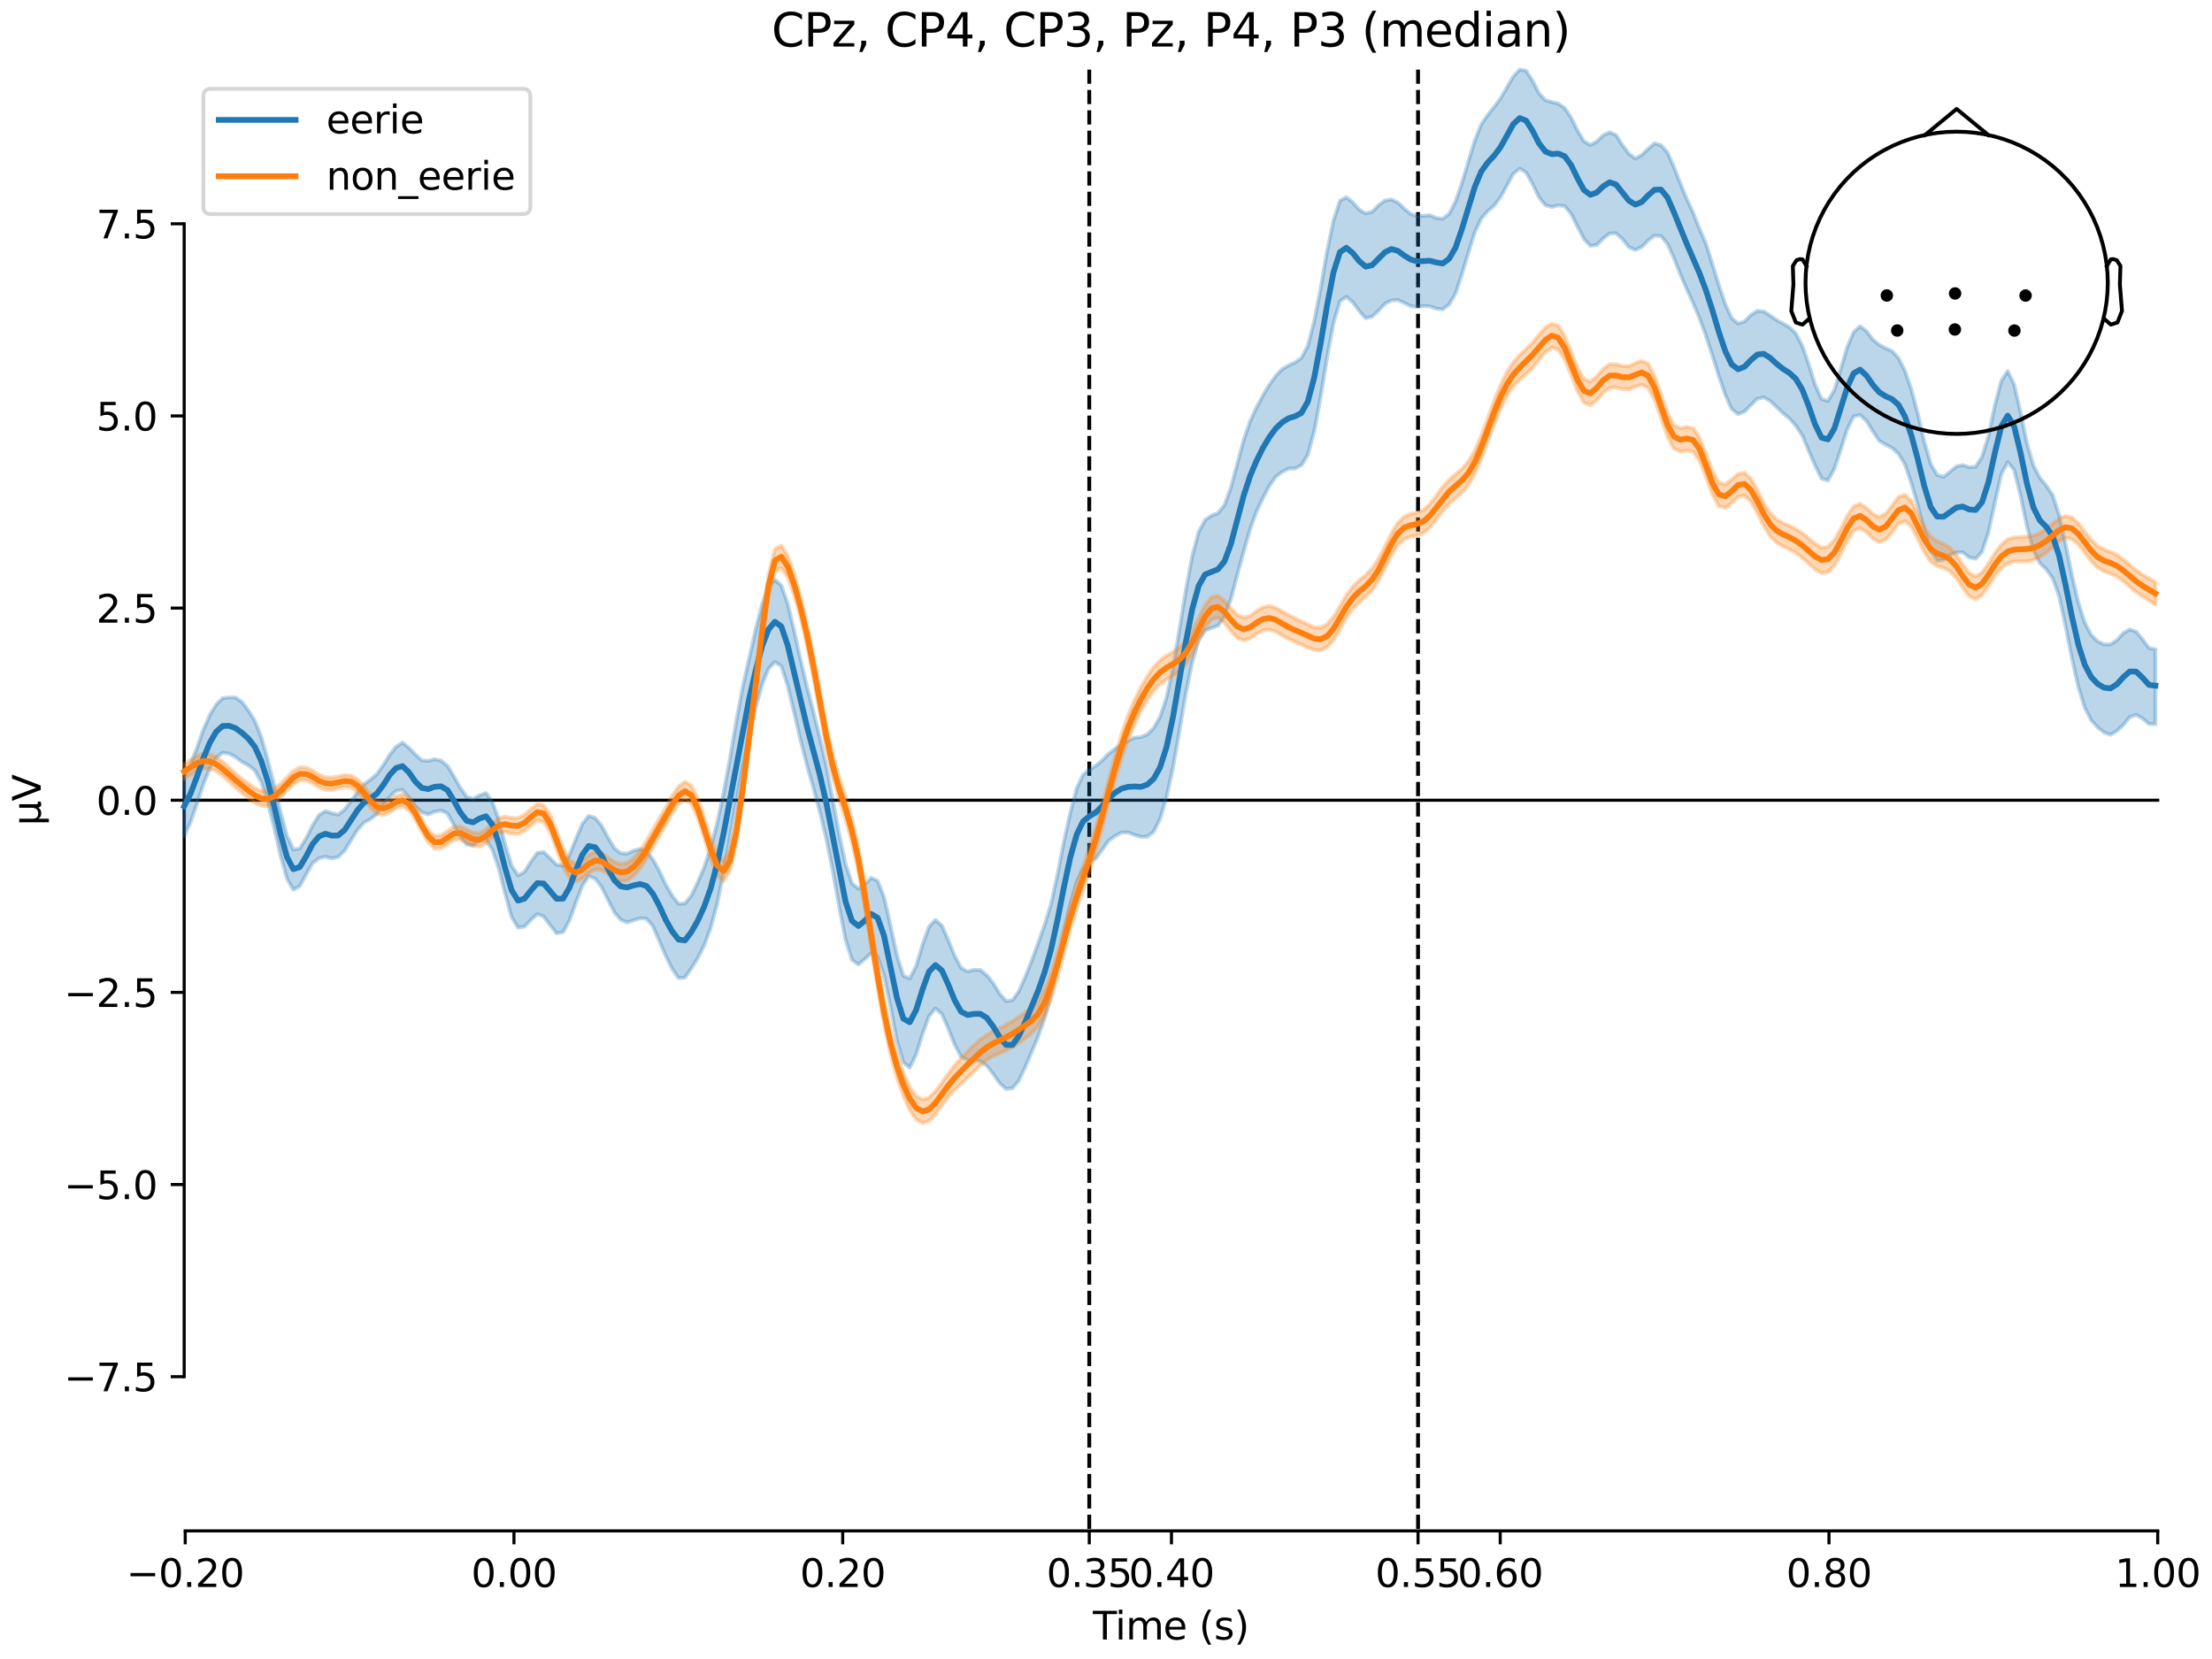 <?xml version="1.0" encoding="utf-8" standalone="no"?>
<!DOCTYPE svg PUBLIC "-//W3C//DTD SVG 1.1//EN"
  "http://www.w3.org/Graphics/SVG/1.1/DTD/svg11.dtd">
<svg xmlns:xlink="http://www.w3.org/1999/xlink" width="576pt" height="432pt" viewBox="0 0 576 432" xmlns="http://www.w3.org/2000/svg" version="1.1">
 <defs>
  <style type="text/css">*{stroke-linejoin: round; stroke-linecap: butt}</style>
 </defs>
 <g id="figure_1">
  <g id="patch_1">
   <path d="M 0 432 
L 576 432 
L 576 0 
L 0 0 
z
" style="fill: #ffffff"/>
  </g>
  <g id="axes_1">
   <g id="patch_2">
    <path d="M 47.961 398.644 
L 561.867 398.644 
L 561.867 18.118 
L 47.961 18.118 
L 47.961 398.644 
z
" style="fill: none; opacity: 0"/>
   </g>
   <g id="patch_3">
    <path d="M 47.961 358.488 
L 47.961 58.274 
" style="fill: none; stroke: #000000; stroke-width: 0.8; stroke-linejoin: miter; stroke-linecap: square"/>
   </g>
   <g id="LineCollection_1">
    <path d="M 283.646 18.118 
L 283.646 398.644 
" clip-path="url(#p2eaa1297cd)" style="fill: none; stroke-dasharray: 3.7,1.6; stroke-dashoffset: 0; stroke: #000000"/>
    <path d="M 369.253 18.118 
L 369.253 398.644 
" clip-path="url(#p2eaa1297cd)" style="fill: none; stroke-dasharray: 3.7,1.6; stroke-dashoffset: 0; stroke: #000000"/>
   </g>
   <g id="matplotlib.axis_1">
    <g id="xtick_1">
     <g id="line2d_1">
      <defs>
       <path id="m41e4065ed4" d="M 0 0 
L 0 3.5 
" style="stroke: #000000; stroke-width: 0.8"/>
      </defs>
      <g>
       <use xlink:href="#m41e4065ed4" x="48.229" y="398.644" style="stroke: #000000; stroke-width: 0.8"/>
      </g>
     </g>
     <g id="text_1">
      <!-- −0.20 -->
      <g transform="translate(32.906 413.242) scale(0.1 -0.1)">
       <defs>
        <path id="DejaVuSans-2212" d="M 678 2272 
L 4684 2272 
L 4684 1741 
L 678 1741 
L 678 2272 
z
" transform="scale(0.016)"/>
        <path id="DejaVuSans-30" d="M 2034 4250 
Q 1547 4250 1301 3770 
Q 1056 3291 1056 2328 
Q 1056 1369 1301 889 
Q 1547 409 2034 409 
Q 2525 409 2770 889 
Q 3016 1369 3016 2328 
Q 3016 3291 2770 3770 
Q 2525 4250 2034 4250 
z
M 2034 4750 
Q 2819 4750 3233 4129 
Q 3647 3509 3647 2328 
Q 3647 1150 3233 529 
Q 2819 -91 2034 -91 
Q 1250 -91 836 529 
Q 422 1150 422 2328 
Q 422 3509 836 4129 
Q 1250 4750 2034 4750 
z
" transform="scale(0.016)"/>
        <path id="DejaVuSans-2e" d="M 684 794 
L 1344 794 
L 1344 0 
L 684 0 
L 684 794 
z
" transform="scale(0.016)"/>
        <path id="DejaVuSans-32" d="M 1228 531 
L 3431 531 
L 3431 0 
L 469 0 
L 469 531 
Q 828 903 1448 1529 
Q 2069 2156 2228 2338 
Q 2531 2678 2651 2914 
Q 2772 3150 2772 3378 
Q 2772 3750 2511 3984 
Q 2250 4219 1831 4219 
Q 1534 4219 1204 4116 
Q 875 4013 500 3803 
L 500 4441 
Q 881 4594 1212 4672 
Q 1544 4750 1819 4750 
Q 2544 4750 2975 4387 
Q 3406 4025 3406 3419 
Q 3406 3131 3298 2873 
Q 3191 2616 2906 2266 
Q 2828 2175 2409 1742 
Q 1991 1309 1228 531 
z
" transform="scale(0.016)"/>
       </defs>
       <use xlink:href="#DejaVuSans-2212"/>
       <use xlink:href="#DejaVuSans-30" transform="translate(83.789 0)"/>
       <use xlink:href="#DejaVuSans-2e" transform="translate(147.412 0)"/>
       <use xlink:href="#DejaVuSans-32" transform="translate(179.199 0)"/>
       <use xlink:href="#DejaVuSans-30" transform="translate(242.822 0)"/>
      </g>
     </g>
    </g>
    <g id="xtick_2">
     <g id="line2d_2">
      <g>
       <use xlink:href="#m41e4065ed4" x="133.835" y="398.644" style="stroke: #000000; stroke-width: 0.8"/>
      </g>
     </g>
     <g id="text_2">
      <!-- 0.00 -->
      <g transform="translate(122.702 413.242) scale(0.1 -0.1)">
       <use xlink:href="#DejaVuSans-30"/>
       <use xlink:href="#DejaVuSans-2e" transform="translate(63.623 0)"/>
       <use xlink:href="#DejaVuSans-30" transform="translate(95.41 0)"/>
       <use xlink:href="#DejaVuSans-30" transform="translate(159.033 0)"/>
      </g>
     </g>
    </g>
    <g id="xtick_3">
     <g id="line2d_3">
      <g>
       <use xlink:href="#m41e4065ed4" x="219.441" y="398.644" style="stroke: #000000; stroke-width: 0.8"/>
      </g>
     </g>
     <g id="text_3">
      <!-- 0.20 -->
      <g transform="translate(208.309 413.242) scale(0.1 -0.1)">
       <use xlink:href="#DejaVuSans-30"/>
       <use xlink:href="#DejaVuSans-2e" transform="translate(63.623 0)"/>
       <use xlink:href="#DejaVuSans-32" transform="translate(95.41 0)"/>
       <use xlink:href="#DejaVuSans-30" transform="translate(159.033 0)"/>
      </g>
     </g>
    </g>
    <g id="xtick_4">
     <g id="line2d_4">
      <g>
       <use xlink:href="#m41e4065ed4" x="283.646" y="398.644" style="stroke: #000000; stroke-width: 0.8"/>
      </g>
     </g>
     <g id="text_4">
      <!-- 0.35 -->
      <g transform="translate(272.513 413.242) scale(0.1 -0.1)">
       <defs>
        <path id="DejaVuSans-33" d="M 2597 2516 
Q 3050 2419 3304 2112 
Q 3559 1806 3559 1356 
Q 3559 666 3084 287 
Q 2609 -91 1734 -91 
Q 1441 -91 1130 -33 
Q 819 25 488 141 
L 488 750 
Q 750 597 1062 519 
Q 1375 441 1716 441 
Q 2309 441 2620 675 
Q 2931 909 2931 1356 
Q 2931 1769 2642 2001 
Q 2353 2234 1838 2234 
L 1294 2234 
L 1294 2753 
L 1863 2753 
Q 2328 2753 2575 2939 
Q 2822 3125 2822 3475 
Q 2822 3834 2567 4026 
Q 2313 4219 1838 4219 
Q 1578 4219 1281 4162 
Q 984 4106 628 3988 
L 628 4550 
Q 988 4650 1302 4700 
Q 1616 4750 1894 4750 
Q 2613 4750 3031 4423 
Q 3450 4097 3450 3541 
Q 3450 3153 3228 2886 
Q 3006 2619 2597 2516 
z
" transform="scale(0.016)"/>
        <path id="DejaVuSans-35" d="M 691 4666 
L 3169 4666 
L 3169 4134 
L 1269 4134 
L 1269 2991 
Q 1406 3038 1543 3061 
Q 1681 3084 1819 3084 
Q 2600 3084 3056 2656 
Q 3513 2228 3513 1497 
Q 3513 744 3044 326 
Q 2575 -91 1722 -91 
Q 1428 -91 1123 -41 
Q 819 9 494 109 
L 494 744 
Q 775 591 1075 516 
Q 1375 441 1709 441 
Q 2250 441 2565 725 
Q 2881 1009 2881 1497 
Q 2881 1984 2565 2268 
Q 2250 2553 1709 2553 
Q 1456 2553 1204 2497 
Q 953 2441 691 2322 
L 691 4666 
z
" transform="scale(0.016)"/>
       </defs>
       <use xlink:href="#DejaVuSans-30"/>
       <use xlink:href="#DejaVuSans-2e" transform="translate(63.623 0)"/>
       <use xlink:href="#DejaVuSans-33" transform="translate(95.41 0)"/>
       <use xlink:href="#DejaVuSans-35" transform="translate(159.033 0)"/>
      </g>
     </g>
    </g>
    <g id="xtick_5">
     <g id="line2d_5">
      <g>
       <use xlink:href="#m41e4065ed4" x="305.048" y="398.644" style="stroke: #000000; stroke-width: 0.8"/>
      </g>
     </g>
     <g id="text_5">
      <!-- 0.40 -->
      <g transform="translate(293.915 413.242) scale(0.1 -0.1)">
       <defs>
        <path id="DejaVuSans-34" d="M 2419 4116 
L 825 1625 
L 2419 1625 
L 2419 4116 
z
M 2253 4666 
L 3047 4666 
L 3047 1625 
L 3713 1625 
L 3713 1100 
L 3047 1100 
L 3047 0 
L 2419 0 
L 2419 1100 
L 313 1100 
L 313 1709 
L 2253 4666 
z
" transform="scale(0.016)"/>
       </defs>
       <use xlink:href="#DejaVuSans-30"/>
       <use xlink:href="#DejaVuSans-2e" transform="translate(63.623 0)"/>
       <use xlink:href="#DejaVuSans-34" transform="translate(95.41 0)"/>
       <use xlink:href="#DejaVuSans-30" transform="translate(159.033 0)"/>
      </g>
     </g>
    </g>
    <g id="xtick_6">
     <g id="line2d_6">
      <g>
       <use xlink:href="#m41e4065ed4" x="369.253" y="398.644" style="stroke: #000000; stroke-width: 0.8"/>
      </g>
     </g>
     <g id="text_6">
      <!-- 0.55 -->
      <g transform="translate(358.12 413.242) scale(0.1 -0.1)">
       <use xlink:href="#DejaVuSans-30"/>
       <use xlink:href="#DejaVuSans-2e" transform="translate(63.623 0)"/>
       <use xlink:href="#DejaVuSans-35" transform="translate(95.41 0)"/>
       <use xlink:href="#DejaVuSans-35" transform="translate(159.033 0)"/>
      </g>
     </g>
    </g>
    <g id="xtick_7">
     <g id="line2d_7">
      <g>
       <use xlink:href="#m41e4065ed4" x="390.654" y="398.644" style="stroke: #000000; stroke-width: 0.8"/>
      </g>
     </g>
     <g id="text_7">
      <!-- 0.60 -->
      <g transform="translate(379.521 413.242) scale(0.1 -0.1)">
       <defs>
        <path id="DejaVuSans-36" d="M 2113 2584 
Q 1688 2584 1439 2293 
Q 1191 2003 1191 1497 
Q 1191 994 1439 701 
Q 1688 409 2113 409 
Q 2538 409 2786 701 
Q 3034 994 3034 1497 
Q 3034 2003 2786 2293 
Q 2538 2584 2113 2584 
z
M 3366 4563 
L 3366 3988 
Q 3128 4100 2886 4159 
Q 2644 4219 2406 4219 
Q 1781 4219 1451 3797 
Q 1122 3375 1075 2522 
Q 1259 2794 1537 2939 
Q 1816 3084 2150 3084 
Q 2853 3084 3261 2657 
Q 3669 2231 3669 1497 
Q 3669 778 3244 343 
Q 2819 -91 2113 -91 
Q 1303 -91 875 529 
Q 447 1150 447 2328 
Q 447 3434 972 4092 
Q 1497 4750 2381 4750 
Q 2619 4750 2861 4703 
Q 3103 4656 3366 4563 
z
" transform="scale(0.016)"/>
       </defs>
       <use xlink:href="#DejaVuSans-30"/>
       <use xlink:href="#DejaVuSans-2e" transform="translate(63.623 0)"/>
       <use xlink:href="#DejaVuSans-36" transform="translate(95.41 0)"/>
       <use xlink:href="#DejaVuSans-30" transform="translate(159.033 0)"/>
      </g>
     </g>
    </g>
    <g id="xtick_8">
     <g id="line2d_8">
      <g>
       <use xlink:href="#m41e4065ed4" x="476.261" y="398.644" style="stroke: #000000; stroke-width: 0.8"/>
      </g>
     </g>
     <g id="text_8">
      <!-- 0.80 -->
      <g transform="translate(465.128 413.242) scale(0.1 -0.1)">
       <defs>
        <path id="DejaVuSans-38" d="M 2034 2216 
Q 1584 2216 1326 1975 
Q 1069 1734 1069 1313 
Q 1069 891 1326 650 
Q 1584 409 2034 409 
Q 2484 409 2743 651 
Q 3003 894 3003 1313 
Q 3003 1734 2745 1975 
Q 2488 2216 2034 2216 
z
M 1403 2484 
Q 997 2584 770 2862 
Q 544 3141 544 3541 
Q 544 4100 942 4425 
Q 1341 4750 2034 4750 
Q 2731 4750 3128 4425 
Q 3525 4100 3525 3541 
Q 3525 3141 3298 2862 
Q 3072 2584 2669 2484 
Q 3125 2378 3379 2068 
Q 3634 1759 3634 1313 
Q 3634 634 3220 271 
Q 2806 -91 2034 -91 
Q 1263 -91 848 271 
Q 434 634 434 1313 
Q 434 1759 690 2068 
Q 947 2378 1403 2484 
z
M 1172 3481 
Q 1172 3119 1398 2916 
Q 1625 2713 2034 2713 
Q 2441 2713 2670 2916 
Q 2900 3119 2900 3481 
Q 2900 3844 2670 4047 
Q 2441 4250 2034 4250 
Q 1625 4250 1398 4047 
Q 1172 3844 1172 3481 
z
" transform="scale(0.016)"/>
       </defs>
       <use xlink:href="#DejaVuSans-30"/>
       <use xlink:href="#DejaVuSans-2e" transform="translate(63.623 0)"/>
       <use xlink:href="#DejaVuSans-38" transform="translate(95.41 0)"/>
       <use xlink:href="#DejaVuSans-30" transform="translate(159.033 0)"/>
      </g>
     </g>
    </g>
    <g id="xtick_9">
     <g id="line2d_9">
      <g>
       <use xlink:href="#m41e4065ed4" x="561.867" y="398.644" style="stroke: #000000; stroke-width: 0.8"/>
      </g>
     </g>
     <g id="text_9">
      <!-- 1.00 -->
      <g transform="translate(550.734 413.242) scale(0.1 -0.1)">
       <defs>
        <path id="DejaVuSans-31" d="M 794 531 
L 1825 531 
L 1825 4091 
L 703 3866 
L 703 4441 
L 1819 4666 
L 2450 4666 
L 2450 531 
L 3481 531 
L 3481 0 
L 794 0 
L 794 531 
z
" transform="scale(0.016)"/>
       </defs>
       <use xlink:href="#DejaVuSans-31"/>
       <use xlink:href="#DejaVuSans-2e" transform="translate(63.623 0)"/>
       <use xlink:href="#DejaVuSans-30" transform="translate(95.41 0)"/>
       <use xlink:href="#DejaVuSans-30" transform="translate(159.033 0)"/>
      </g>
     </g>
    </g>
    <g id="text_10">
     <!-- Time (s) -->
     <g transform="translate(284.585 426.92) scale(0.1 -0.1)">
      <defs>
       <path id="DejaVuSans-54" d="M -19 4666 
L 3928 4666 
L 3928 4134 
L 2272 4134 
L 2272 0 
L 1638 0 
L 1638 4134 
L -19 4134 
L -19 4666 
z
" transform="scale(0.016)"/>
       <path id="DejaVuSans-69" d="M 603 3500 
L 1178 3500 
L 1178 0 
L 603 0 
L 603 3500 
z
M 603 4863 
L 1178 4863 
L 1178 4134 
L 603 4134 
L 603 4863 
z
" transform="scale(0.016)"/>
       <path id="DejaVuSans-6d" d="M 3328 2828 
Q 3544 3216 3844 3400 
Q 4144 3584 4550 3584 
Q 5097 3584 5394 3201 
Q 5691 2819 5691 2113 
L 5691 0 
L 5113 0 
L 5113 2094 
Q 5113 2597 4934 2840 
Q 4756 3084 4391 3084 
Q 3944 3084 3684 2787 
Q 3425 2491 3425 1978 
L 3425 0 
L 2847 0 
L 2847 2094 
Q 2847 2600 2669 2842 
Q 2491 3084 2119 3084 
Q 1678 3084 1418 2786 
Q 1159 2488 1159 1978 
L 1159 0 
L 581 0 
L 581 3500 
L 1159 3500 
L 1159 2956 
Q 1356 3278 1631 3431 
Q 1906 3584 2284 3584 
Q 2666 3584 2933 3390 
Q 3200 3197 3328 2828 
z
" transform="scale(0.016)"/>
       <path id="DejaVuSans-65" d="M 3597 1894 
L 3597 1613 
L 953 1613 
Q 991 1019 1311 708 
Q 1631 397 2203 397 
Q 2534 397 2845 478 
Q 3156 559 3463 722 
L 3463 178 
Q 3153 47 2828 -22 
Q 2503 -91 2169 -91 
Q 1331 -91 842 396 
Q 353 884 353 1716 
Q 353 2575 817 3079 
Q 1281 3584 2069 3584 
Q 2775 3584 3186 3129 
Q 3597 2675 3597 1894 
z
M 3022 2063 
Q 3016 2534 2758 2815 
Q 2500 3097 2075 3097 
Q 1594 3097 1305 2825 
Q 1016 2553 972 2059 
L 3022 2063 
z
" transform="scale(0.016)"/>
       <path id="DejaVuSans-20" transform="scale(0.016)"/>
       <path id="DejaVuSans-28" d="M 1984 4856 
Q 1566 4138 1362 3434 
Q 1159 2731 1159 2009 
Q 1159 1288 1364 580 
Q 1569 -128 1984 -844 
L 1484 -844 
Q 1016 -109 783 600 
Q 550 1309 550 2009 
Q 550 2706 781 3412 
Q 1013 4119 1484 4856 
L 1984 4856 
z
" transform="scale(0.016)"/>
       <path id="DejaVuSans-73" d="M 2834 3397 
L 2834 2853 
Q 2591 2978 2328 3040 
Q 2066 3103 1784 3103 
Q 1356 3103 1142 2972 
Q 928 2841 928 2578 
Q 928 2378 1081 2264 
Q 1234 2150 1697 2047 
L 1894 2003 
Q 2506 1872 2764 1633 
Q 3022 1394 3022 966 
Q 3022 478 2636 193 
Q 2250 -91 1575 -91 
Q 1294 -91 989 -36 
Q 684 19 347 128 
L 347 722 
Q 666 556 975 473 
Q 1284 391 1588 391 
Q 1994 391 2212 530 
Q 2431 669 2431 922 
Q 2431 1156 2273 1281 
Q 2116 1406 1581 1522 
L 1381 1569 
Q 847 1681 609 1914 
Q 372 2147 372 2553 
Q 372 3047 722 3315 
Q 1072 3584 1716 3584 
Q 2034 3584 2315 3537 
Q 2597 3491 2834 3397 
z
" transform="scale(0.016)"/>
       <path id="DejaVuSans-29" d="M 513 4856 
L 1013 4856 
Q 1481 4119 1714 3412 
Q 1947 2706 1947 2009 
Q 1947 1309 1714 600 
Q 1481 -109 1013 -844 
L 513 -844 
Q 928 -128 1133 580 
Q 1338 1288 1338 2009 
Q 1338 2731 1133 3434 
Q 928 4138 513 4856 
z
" transform="scale(0.016)"/>
      </defs>
      <use xlink:href="#DejaVuSans-54"/>
      <use xlink:href="#DejaVuSans-69" transform="translate(57.959 0)"/>
      <use xlink:href="#DejaVuSans-6d" transform="translate(85.742 0)"/>
      <use xlink:href="#DejaVuSans-65" transform="translate(183.154 0)"/>
      <use xlink:href="#DejaVuSans-20" transform="translate(244.678 0)"/>
      <use xlink:href="#DejaVuSans-28" transform="translate(276.465 0)"/>
      <use xlink:href="#DejaVuSans-73" transform="translate(315.479 0)"/>
      <use xlink:href="#DejaVuSans-29" transform="translate(367.578 0)"/>
     </g>
    </g>
   </g>
   <g id="matplotlib.axis_2">
    <g id="ytick_1">
     <g id="line2d_10">
      <defs>
       <path id="mc48d36b1cf" d="M 0 0 
L -3.5 0 
" style="stroke: #000000; stroke-width: 0.8"/>
      </defs>
      <g>
       <use xlink:href="#mc48d36b1cf" x="47.961" y="358.488" style="stroke: #000000; stroke-width: 0.8"/>
      </g>
     </g>
     <g id="text_11">
      <!-- −7.5 -->
      <g transform="translate(16.678 362.287) scale(0.1 -0.1)">
       <defs>
        <path id="DejaVuSans-37" d="M 525 4666 
L 3525 4666 
L 3525 4397 
L 1831 0 
L 1172 0 
L 2766 4134 
L 525 4134 
L 525 4666 
z
" transform="scale(0.016)"/>
       </defs>
       <use xlink:href="#DejaVuSans-2212"/>
       <use xlink:href="#DejaVuSans-37" transform="translate(83.789 0)"/>
       <use xlink:href="#DejaVuSans-2e" transform="translate(147.412 0)"/>
       <use xlink:href="#DejaVuSans-35" transform="translate(179.199 0)"/>
      </g>
     </g>
    </g>
    <g id="ytick_2">
     <g id="line2d_11">
      <g>
       <use xlink:href="#mc48d36b1cf" x="47.961" y="308.452" style="stroke: #000000; stroke-width: 0.8"/>
      </g>
     </g>
     <g id="text_12">
      <!-- −5.0 -->
      <g transform="translate(16.678 312.251) scale(0.1 -0.1)">
       <use xlink:href="#DejaVuSans-2212"/>
       <use xlink:href="#DejaVuSans-35" transform="translate(83.789 0)"/>
       <use xlink:href="#DejaVuSans-2e" transform="translate(147.412 0)"/>
       <use xlink:href="#DejaVuSans-30" transform="translate(179.199 0)"/>
      </g>
     </g>
    </g>
    <g id="ytick_3">
     <g id="line2d_12">
      <g>
       <use xlink:href="#mc48d36b1cf" x="47.961" y="258.417" style="stroke: #000000; stroke-width: 0.8"/>
      </g>
     </g>
     <g id="text_13">
      <!-- −2.5 -->
      <g transform="translate(16.678 262.216) scale(0.1 -0.1)">
       <use xlink:href="#DejaVuSans-2212"/>
       <use xlink:href="#DejaVuSans-32" transform="translate(83.789 0)"/>
       <use xlink:href="#DejaVuSans-2e" transform="translate(147.412 0)"/>
       <use xlink:href="#DejaVuSans-35" transform="translate(179.199 0)"/>
      </g>
     </g>
    </g>
    <g id="ytick_4">
     <g id="line2d_13">
      <g>
       <use xlink:href="#mc48d36b1cf" x="47.961" y="208.381" style="stroke: #000000; stroke-width: 0.8"/>
      </g>
     </g>
     <g id="text_14">
      <!-- 0.0 -->
      <g transform="translate(25.058 212.18) scale(0.1 -0.1)">
       <use xlink:href="#DejaVuSans-30"/>
       <use xlink:href="#DejaVuSans-2e" transform="translate(63.623 0)"/>
       <use xlink:href="#DejaVuSans-30" transform="translate(95.41 0)"/>
      </g>
     </g>
    </g>
    <g id="ytick_5">
     <g id="line2d_14">
      <g>
       <use xlink:href="#mc48d36b1cf" x="47.961" y="158.345" style="stroke: #000000; stroke-width: 0.8"/>
      </g>
     </g>
     <g id="text_15">
      <!-- 2.5 -->
      <g transform="translate(25.058 162.145) scale(0.1 -0.1)">
       <use xlink:href="#DejaVuSans-32"/>
       <use xlink:href="#DejaVuSans-2e" transform="translate(63.623 0)"/>
       <use xlink:href="#DejaVuSans-35" transform="translate(95.41 0)"/>
      </g>
     </g>
    </g>
    <g id="ytick_6">
     <g id="line2d_15">
      <g>
       <use xlink:href="#mc48d36b1cf" x="47.961" y="108.31" style="stroke: #000000; stroke-width: 0.8"/>
      </g>
     </g>
     <g id="text_16">
      <!-- 5.0 -->
      <g transform="translate(25.058 112.109) scale(0.1 -0.1)">
       <use xlink:href="#DejaVuSans-35"/>
       <use xlink:href="#DejaVuSans-2e" transform="translate(63.623 0)"/>
       <use xlink:href="#DejaVuSans-30" transform="translate(95.41 0)"/>
      </g>
     </g>
    </g>
    <g id="ytick_7">
     <g id="line2d_16">
      <g>
       <use xlink:href="#mc48d36b1cf" x="47.961" y="58.274" style="stroke: #000000; stroke-width: 0.8"/>
      </g>
     </g>
     <g id="text_17">
      <!-- 7.5 -->
      <g transform="translate(25.058 62.073) scale(0.1 -0.1)">
       <use xlink:href="#DejaVuSans-37"/>
       <use xlink:href="#DejaVuSans-2e" transform="translate(63.623 0)"/>
       <use xlink:href="#DejaVuSans-35" transform="translate(95.41 0)"/>
      </g>
     </g>
    </g>
    <g id="text_18">
     <!-- µV -->
     <g transform="translate(10.599 214.982) rotate(-90) scale(0.1 -0.1)">
      <defs>
       <path id="DejaVuSans-b5" d="M 544 -1331 
L 544 3500 
L 1119 3500 
L 1119 1325 
Q 1119 872 1334 640 
Q 1550 409 1972 409 
Q 2434 409 2667 671 
Q 2900 934 2900 1459 
L 2900 3500 
L 3475 3500 
L 3475 806 
Q 3475 619 3529 530 
Q 3584 441 3700 441 
Q 3728 441 3778 458 
Q 3828 475 3916 513 
L 3916 50 
Q 3788 -22 3673 -56 
Q 3559 -91 3450 -91 
Q 3234 -91 3106 31 
Q 2978 153 2931 403 
Q 2775 156 2548 32 
Q 2322 -91 2016 -91 
Q 1697 -91 1473 31 
Q 1250 153 1119 397 
L 1119 -1331 
L 544 -1331 
z
" transform="scale(0.016)"/>
       <path id="DejaVuSans-56" d="M 1831 0 
L 50 4666 
L 709 4666 
L 2188 738 
L 3669 4666 
L 4325 4666 
L 2547 0 
L 1831 0 
z
" transform="scale(0.016)"/>
      </defs>
      <use xlink:href="#DejaVuSans-b5"/>
      <use xlink:href="#DejaVuSans-56" transform="translate(63.623 0)"/>
     </g>
    </g>
   </g>
   <g id="patch_4">
    <path d="M 48.229 398.644 
L 561.867 398.644 
" style="fill: none; stroke: #000000; stroke-width: 0.8; stroke-linejoin: miter; stroke-linecap: square"/>
   </g>
   <g id="patch_5">
    <path d="M 47.961 208.381 
L 561.867 208.381 
" style="fill: none; stroke: #000000; stroke-width: 0.8; stroke-linejoin: miter; stroke-linecap: square"/>
   </g>
   <g id="text_19">
    <!-- CPz, CP4, CP3, Pz, P4, P3 (median) -->
    <g transform="translate(200.921 12.118) scale(0.12 -0.12)">
     <defs>
      <path id="DejaVuSans-43" d="M 4122 4306 
L 4122 3641 
Q 3803 3938 3442 4084 
Q 3081 4231 2675 4231 
Q 1875 4231 1450 3742 
Q 1025 3253 1025 2328 
Q 1025 1406 1450 917 
Q 1875 428 2675 428 
Q 3081 428 3442 575 
Q 3803 722 4122 1019 
L 4122 359 
Q 3791 134 3420 21 
Q 3050 -91 2638 -91 
Q 1578 -91 968 557 
Q 359 1206 359 2328 
Q 359 3453 968 4101 
Q 1578 4750 2638 4750 
Q 3056 4750 3426 4639 
Q 3797 4528 4122 4306 
z
" transform="scale(0.016)"/>
      <path id="DejaVuSans-50" d="M 1259 4147 
L 1259 2394 
L 2053 2394 
Q 2494 2394 2734 2622 
Q 2975 2850 2975 3272 
Q 2975 3691 2734 3919 
Q 2494 4147 2053 4147 
L 1259 4147 
z
M 628 4666 
L 2053 4666 
Q 2838 4666 3239 4311 
Q 3641 3956 3641 3272 
Q 3641 2581 3239 2228 
Q 2838 1875 2053 1875 
L 1259 1875 
L 1259 0 
L 628 0 
L 628 4666 
z
" transform="scale(0.016)"/>
      <path id="DejaVuSans-7a" d="M 353 3500 
L 3084 3500 
L 3084 2975 
L 922 459 
L 3084 459 
L 3084 0 
L 275 0 
L 275 525 
L 2438 3041 
L 353 3041 
L 353 3500 
z
" transform="scale(0.016)"/>
      <path id="DejaVuSans-2c" d="M 750 794 
L 1409 794 
L 1409 256 
L 897 -744 
L 494 -744 
L 750 256 
L 750 794 
z
" transform="scale(0.016)"/>
      <path id="DejaVuSans-64" d="M 2906 2969 
L 2906 4863 
L 3481 4863 
L 3481 0 
L 2906 0 
L 2906 525 
Q 2725 213 2448 61 
Q 2172 -91 1784 -91 
Q 1150 -91 751 415 
Q 353 922 353 1747 
Q 353 2572 751 3078 
Q 1150 3584 1784 3584 
Q 2172 3584 2448 3432 
Q 2725 3281 2906 2969 
z
M 947 1747 
Q 947 1113 1208 752 
Q 1469 391 1925 391 
Q 2381 391 2643 752 
Q 2906 1113 2906 1747 
Q 2906 2381 2643 2742 
Q 2381 3103 1925 3103 
Q 1469 3103 1208 2742 
Q 947 2381 947 1747 
z
" transform="scale(0.016)"/>
      <path id="DejaVuSans-61" d="M 2194 1759 
Q 1497 1759 1228 1600 
Q 959 1441 959 1056 
Q 959 750 1161 570 
Q 1363 391 1709 391 
Q 2188 391 2477 730 
Q 2766 1069 2766 1631 
L 2766 1759 
L 2194 1759 
z
M 3341 1997 
L 3341 0 
L 2766 0 
L 2766 531 
Q 2569 213 2275 61 
Q 1981 -91 1556 -91 
Q 1019 -91 701 211 
Q 384 513 384 1019 
Q 384 1609 779 1909 
Q 1175 2209 1959 2209 
L 2766 2209 
L 2766 2266 
Q 2766 2663 2505 2880 
Q 2244 3097 1772 3097 
Q 1472 3097 1187 3025 
Q 903 2953 641 2809 
L 641 3341 
Q 956 3463 1253 3523 
Q 1550 3584 1831 3584 
Q 2591 3584 2966 3190 
Q 3341 2797 3341 1997 
z
" transform="scale(0.016)"/>
      <path id="DejaVuSans-6e" d="M 3513 2113 
L 3513 0 
L 2938 0 
L 2938 2094 
Q 2938 2591 2744 2837 
Q 2550 3084 2163 3084 
Q 1697 3084 1428 2787 
Q 1159 2491 1159 1978 
L 1159 0 
L 581 0 
L 581 3500 
L 1159 3500 
L 1159 2956 
Q 1366 3272 1645 3428 
Q 1925 3584 2291 3584 
Q 2894 3584 3203 3211 
Q 3513 2838 3513 2113 
z
" transform="scale(0.016)"/>
     </defs>
     <use xlink:href="#DejaVuSans-43"/>
     <use xlink:href="#DejaVuSans-50" transform="translate(69.824 0)"/>
     <use xlink:href="#DejaVuSans-7a" transform="translate(130.127 0)"/>
     <use xlink:href="#DejaVuSans-2c" transform="translate(182.617 0)"/>
     <use xlink:href="#DejaVuSans-20" transform="translate(214.404 0)"/>
     <use xlink:href="#DejaVuSans-43" transform="translate(246.191 0)"/>
     <use xlink:href="#DejaVuSans-50" transform="translate(316.016 0)"/>
     <use xlink:href="#DejaVuSans-34" transform="translate(376.318 0)"/>
     <use xlink:href="#DejaVuSans-2c" transform="translate(439.941 0)"/>
     <use xlink:href="#DejaVuSans-20" transform="translate(471.729 0)"/>
     <use xlink:href="#DejaVuSans-43" transform="translate(503.516 0)"/>
     <use xlink:href="#DejaVuSans-50" transform="translate(573.34 0)"/>
     <use xlink:href="#DejaVuSans-33" transform="translate(633.643 0)"/>
     <use xlink:href="#DejaVuSans-2c" transform="translate(697.266 0)"/>
     <use xlink:href="#DejaVuSans-20" transform="translate(729.053 0)"/>
     <use xlink:href="#DejaVuSans-50" transform="translate(760.84 0)"/>
     <use xlink:href="#DejaVuSans-7a" transform="translate(821.143 0)"/>
     <use xlink:href="#DejaVuSans-2c" transform="translate(873.633 0)"/>
     <use xlink:href="#DejaVuSans-20" transform="translate(905.42 0)"/>
     <use xlink:href="#DejaVuSans-50" transform="translate(937.207 0)"/>
     <use xlink:href="#DejaVuSans-34" transform="translate(997.51 0)"/>
     <use xlink:href="#DejaVuSans-2c" transform="translate(1061.133 0)"/>
     <use xlink:href="#DejaVuSans-20" transform="translate(1092.92 0)"/>
     <use xlink:href="#DejaVuSans-50" transform="translate(1124.707 0)"/>
     <use xlink:href="#DejaVuSans-33" transform="translate(1185.01 0)"/>
     <use xlink:href="#DejaVuSans-20" transform="translate(1248.633 0)"/>
     <use xlink:href="#DejaVuSans-28" transform="translate(1280.42 0)"/>
     <use xlink:href="#DejaVuSans-6d" transform="translate(1319.434 0)"/>
     <use xlink:href="#DejaVuSans-65" transform="translate(1416.846 0)"/>
     <use xlink:href="#DejaVuSans-64" transform="translate(1478.369 0)"/>
     <use xlink:href="#DejaVuSans-69" transform="translate(1541.846 0)"/>
     <use xlink:href="#DejaVuSans-61" transform="translate(1569.629 0)"/>
     <use xlink:href="#DejaVuSans-6e" transform="translate(1630.908 0)"/>
     <use xlink:href="#DejaVuSans-29" transform="translate(1694.287 0)"/>
    </g>
   </g>
   <g id="legend_1">
    <g id="patch_6">
     <path d="M 54.961 55.753 
L 136.103 55.753 
Q 138.103 55.753 138.103 53.753 
L 138.103 25.118 
Q 138.103 23.118 136.103 23.118 
L 54.961 23.118 
Q 52.961 23.118 52.961 25.118 
L 52.961 53.753 
Q 52.961 55.753 54.961 55.753 
z
" style="fill: #ffffff; opacity: 0.8; stroke: #cccccc; stroke-linejoin: miter"/>
    </g>
    <g id="line2d_17">
     <path d="M 56.961 31.217 
L 66.961 31.217 
L 76.961 31.217 
" style="fill: none; stroke: #1f77b4; stroke-width: 1.5; stroke-linecap: square"/>
    </g>
    <g id="text_20">
     <!-- eerie -->
     <g transform="translate(84.961 34.717) scale(0.1 -0.1)">
      <defs>
       <path id="DejaVuSans-72" d="M 2631 2963 
Q 2534 3019 2420 3045 
Q 2306 3072 2169 3072 
Q 1681 3072 1420 2755 
Q 1159 2438 1159 1844 
L 1159 0 
L 581 0 
L 581 3500 
L 1159 3500 
L 1159 2956 
Q 1341 3275 1631 3429 
Q 1922 3584 2338 3584 
Q 2397 3584 2469 3576 
Q 2541 3569 2628 3553 
L 2631 2963 
z
" transform="scale(0.016)"/>
      </defs>
      <use xlink:href="#DejaVuSans-65"/>
      <use xlink:href="#DejaVuSans-65" transform="translate(61.523 0)"/>
      <use xlink:href="#DejaVuSans-72" transform="translate(123.047 0)"/>
      <use xlink:href="#DejaVuSans-69" transform="translate(164.16 0)"/>
      <use xlink:href="#DejaVuSans-65" transform="translate(191.943 0)"/>
     </g>
    </g>
    <g id="line2d_18">
     <path d="M 56.961 45.895 
L 66.961 45.895 
L 76.961 45.895 
" style="fill: none; stroke: #ff7f0e; stroke-width: 1.5; stroke-linecap: square"/>
    </g>
    <g id="text_21">
     <!-- non_eerie -->
     <g transform="translate(84.961 49.395) scale(0.1 -0.1)">
      <defs>
       <path id="DejaVuSans-6f" d="M 1959 3097 
Q 1497 3097 1228 2736 
Q 959 2375 959 1747 
Q 959 1119 1226 758 
Q 1494 397 1959 397 
Q 2419 397 2687 759 
Q 2956 1122 2956 1747 
Q 2956 2369 2687 2733 
Q 2419 3097 1959 3097 
z
M 1959 3584 
Q 2709 3584 3137 3096 
Q 3566 2609 3566 1747 
Q 3566 888 3137 398 
Q 2709 -91 1959 -91 
Q 1206 -91 779 398 
Q 353 888 353 1747 
Q 353 2609 779 3096 
Q 1206 3584 1959 3584 
z
" transform="scale(0.016)"/>
       <path id="DejaVuSans-5f" d="M 3263 -1063 
L 3263 -1509 
L -63 -1509 
L -63 -1063 
L 3263 -1063 
z
" transform="scale(0.016)"/>
      </defs>
      <use xlink:href="#DejaVuSans-6e"/>
      <use xlink:href="#DejaVuSans-6f" transform="translate(63.379 0)"/>
      <use xlink:href="#DejaVuSans-6e" transform="translate(124.561 0)"/>
      <use xlink:href="#DejaVuSans-5f" transform="translate(187.939 0)"/>
      <use xlink:href="#DejaVuSans-65" transform="translate(237.939 0)"/>
      <use xlink:href="#DejaVuSans-65" transform="translate(299.463 0)"/>
      <use xlink:href="#DejaVuSans-72" transform="translate(360.986 0)"/>
      <use xlink:href="#DejaVuSans-69" transform="translate(402.1 0)"/>
      <use xlink:href="#DejaVuSans-65" transform="translate(429.883 0)"/>
     </g>
    </g>
   </g>
   <g id="FillBetweenPolyCollection_1">
    <defs>
     <path id="m5036b4ecb0" d="M 47.961 -229.866 
L 47.961 -214.259 
L 49.633 -217.938 
L 51.305 -222.76 
L 52.977 -227.812 
L 54.649 -231.921 
L 56.321 -234.717 
L 57.993 -236 
L 59.665 -235.756 
L 61.337 -234.839 
L 63.009 -233.616 
L 64.681 -232.707 
L 66.353 -231.387 
L 68.025 -228.397 
L 69.697 -223.279 
L 71.369 -216.603 
L 73.041 -209.29 
L 74.713 -203.25 
L 76.385 -200.32 
L 78.057 -201.259 
L 79.729 -204.314 
L 81.401 -207.266 
L 83.073 -208.519 
L 84.745 -208.919 
L 86.417 -208.471 
L 88.089 -208.861 
L 89.761 -210.527 
L 91.433 -213.287 
L 93.105 -215.928 
L 94.777 -217.809 
L 96.449 -218.726 
L 98.121 -219.996 
L 99.793 -222.192 
L 101.465 -224.523 
L 103.137 -226.066 
L 104.809 -226.337 
L 106.481 -224.364 
L 108.153 -222.046 
L 109.825 -220.486 
L 111.497 -219.918 
L 113.169 -220.628 
L 114.841 -220.951 
L 116.513 -220.176 
L 118.185 -217.225 
L 119.857 -213.98 
L 121.529 -212.07 
L 123.201 -211.833 
L 124.873 -212.998 
L 126.545 -213.283 
L 128.217 -210.726 
L 129.889 -205.841 
L 131.561 -199.227 
L 133.233 -193.192 
L 134.905 -190.46 
L 136.577 -190.703 
L 138.249 -192.451 
L 139.921 -193.967 
L 141.593 -193.315 
L 143.265 -191.095 
L 144.937 -188.963 
L 146.609 -189.273 
L 148.281 -192.317 
L 149.953 -196.954 
L 151.625 -201.342 
L 153.297 -203.811 
L 154.969 -203.214 
L 156.641 -201.077 
L 158.313 -197.715 
L 159.985 -194.438 
L 161.657 -192.483 
L 163.329 -191.808 
L 165.001 -192.366 
L 166.673 -192.9 
L 168.345 -192.752 
L 170.017 -190.798 
L 171.689 -186.955 
L 173.361 -183.077 
L 175.033 -179.675 
L 176.705 -177.305 
L 178.377 -177.472 
L 180.049 -179.852 
L 181.721 -182.578 
L 183.393 -185.88 
L 185.065 -190.402 
L 186.737 -196.563 
L 188.409 -204.904 
L 190.081 -214.077 
L 191.753 -223.419 
L 193.425 -232.503 
L 195.097 -240.362 
L 196.769 -247.672 
L 198.441 -253.701 
L 200.113 -257.882 
L 201.785 -259.615 
L 203.457 -258.555 
L 205.129 -253.413 
L 206.801 -246.396 
L 208.473 -239.273 
L 210.145 -232.686 
L 211.817 -226.787 
L 213.489 -220.64 
L 215.161 -213.648 
L 216.833 -205.408 
L 218.505 -195.984 
L 220.177 -187.37 
L 221.849 -182.054 
L 223.521 -180.868 
L 225.193 -182.234 
L 226.865 -183.839 
L 228.537 -182.855 
L 230.209 -177.962 
L 231.881 -169.894 
L 233.553 -160.985 
L 235.225 -155.347 
L 236.897 -153.976 
L 238.569 -157.437 
L 240.241 -162.816 
L 241.913 -167.387 
L 243.585 -169.417 
L 245.257 -167.943 
L 246.929 -164.19 
L 248.601 -159.958 
L 250.273 -156.819 
L 251.945 -155.987 
L 253.617 -155.889 
L 255.289 -155.68 
L 256.961 -154.452 
L 258.633 -152.342 
L 260.305 -149.947 
L 261.977 -148.444 
L 263.649 -148.665 
L 265.321 -150.624 
L 266.993 -154.201 
L 268.665 -158.107 
L 270.337 -162.112 
L 272.009 -166.816 
L 273.681 -172.683 
L 275.353 -180.537 
L 277.025 -188.917 
L 278.697 -196.519 
L 280.369 -202.374 
L 282.041 -205.712 
L 283.713 -207.446 
L 285.385 -208.458 
L 287.057 -210.797 
L 288.729 -213.149 
L 290.401 -214.333 
L 292.073 -215.202 
L 293.745 -215.237 
L 295.417 -214.593 
L 297.089 -214.086 
L 298.761 -214.126 
L 300.433 -215.462 
L 302.105 -218.808 
L 303.777 -224.524 
L 305.449 -232.171 
L 307.121 -241.664 
L 308.793 -251.503 
L 310.465 -259.508 
L 312.137 -265.437 
L 313.809 -267.814 
L 315.481 -268.495 
L 317.153 -269.075 
L 318.825 -271.401 
L 320.497 -275.911 
L 322.169 -282.256 
L 323.841 -288.34 
L 325.513 -294.178 
L 327.185 -298.763 
L 328.857 -302.269 
L 330.529 -305.482 
L 332.201 -307.84 
L 333.873 -309.114 
L 335.545 -309.969 
L 337.217 -310.01 
L 338.889 -310.867 
L 340.561 -313.578 
L 342.233 -319.742 
L 343.905 -328.753 
L 345.577 -338.953 
L 347.249 -347.898 
L 348.921 -353.519 
L 350.593 -354.718 
L 352.265 -353.301 
L 353.937 -351.026 
L 355.609 -349.146 
L 357.281 -349.54 
L 358.953 -351.104 
L 360.625 -352.89 
L 362.297 -353.766 
L 363.969 -353.864 
L 365.641 -353.158 
L 367.313 -352.303 
L 368.985 -352.058 
L 370.657 -352.289 
L 372.329 -352.236 
L 374.001 -351.64 
L 375.673 -351.421 
L 377.345 -352.752 
L 379.017 -355.563 
L 380.689 -360.614 
L 382.361 -366.18 
L 384.033 -371.506 
L 385.705 -375.072 
L 387.377 -376.998 
L 389.049 -378.431 
L 390.721 -380.64 
L 392.393 -383.659 
L 394.065 -386.757 
L 395.737 -388.087 
L 397.409 -387.083 
L 399.081 -384.074 
L 400.753 -380.604 
L 402.425 -378.574 
L 404.097 -378.085 
L 405.769 -378.548 
L 407.441 -378.328 
L 409.113 -376.325 
L 410.785 -372.988 
L 412.457 -369.807 
L 414.129 -367.974 
L 415.801 -368.231 
L 417.473 -369.888 
L 419.145 -371.22 
L 420.817 -371.257 
L 422.489 -369.731 
L 424.161 -367.67 
L 425.833 -366.916 
L 427.505 -367.689 
L 429.177 -369.407 
L 430.849 -370.623 
L 432.521 -370.535 
L 434.193 -368.535 
L 435.865 -364.847 
L 437.537 -360.614 
L 439.209 -356.752 
L 440.881 -353.097 
L 442.553 -349.119 
L 444.225 -344.592 
L 445.897 -339.446 
L 447.569 -334.12 
L 449.241 -329.25 
L 450.913 -325.497 
L 452.585 -324.15 
L 454.257 -324.803 
L 455.929 -326.51 
L 457.601 -328.168 
L 459.273 -328.524 
L 460.945 -327.602 
L 462.617 -326.003 
L 464.289 -324.416 
L 465.961 -323.022 
L 467.633 -321.152 
L 469.305 -318.621 
L 470.977 -314.671 
L 472.649 -310.785 
L 474.321 -307.417 
L 475.993 -306.86 
L 477.665 -309.926 
L 479.337 -314.925 
L 481.009 -320.215 
L 482.681 -323.584 
L 484.353 -323.933 
L 486.025 -322.393 
L 487.697 -319.706 
L 489.369 -317.203 
L 491.041 -316.182 
L 492.713 -315.342 
L 494.385 -313.811 
L 496.057 -311.064 
L 497.729 -306.135 
L 499.401 -300.393 
L 501.073 -293.859 
L 502.745 -288.438 
L 504.417 -285.946 
L 506.089 -286.165 
L 507.761 -287.431 
L 509.433 -288.155 
L 511.105 -288.19 
L 512.777 -286.867 
L 514.449 -286.504 
L 516.121 -288.348 
L 517.793 -293.397 
L 519.465 -301.122 
L 521.137 -308.557 
L 522.809 -311.674 
L 524.481 -309.609 
L 526.153 -302.971 
L 527.825 -294.909 
L 529.497 -288.583 
L 531.169 -285.354 
L 532.841 -283.772 
L 534.513 -281.445 
L 536.185 -276.797 
L 537.857 -269.025 
L 539.529 -260.618 
L 541.201 -253.094 
L 542.873 -247.724 
L 544.545 -244.455 
L 546.217 -242.617 
L 547.889 -241.273 
L 549.561 -240.669 
L 551.233 -241.676 
L 552.905 -243.243 
L 554.577 -245.279 
L 556.249 -245.852 
L 557.921 -244.908 
L 559.593 -243.476 
L 561.265 -243.439 
L 561.265 -262.926 
L 561.265 -262.926 
L 559.593 -263.229 
L 557.921 -265.495 
L 556.249 -267.519 
L 554.577 -268.105 
L 552.905 -267.128 
L 551.233 -265.29 
L 549.561 -264.19 
L 547.889 -264.208 
L 546.217 -265.005 
L 544.545 -266.672 
L 542.873 -269.848 
L 541.201 -275.062 
L 539.529 -282.195 
L 537.857 -290.337 
L 536.185 -297.944 
L 534.513 -303.045 
L 532.841 -305.553 
L 531.169 -307.575 
L 529.497 -310.745 
L 527.825 -316.551 
L 526.153 -324.592 
L 524.481 -331.872 
L 522.809 -335.382 
L 521.137 -332.828 
L 519.465 -326.462 
L 517.793 -318.39 
L 516.121 -313.026 
L 514.449 -310.455 
L 512.777 -310.325 
L 511.105 -310.897 
L 509.433 -310.542 
L 507.761 -309.146 
L 506.089 -307.802 
L 504.417 -308.325 
L 502.745 -311.209 
L 501.073 -317.05 
L 499.401 -324.194 
L 497.729 -330.528 
L 496.057 -335.415 
L 494.385 -338.723 
L 492.713 -340.553 
L 491.041 -341.293 
L 489.369 -342.18 
L 487.697 -343.561 
L 486.025 -345.76 
L 484.353 -347.015 
L 482.681 -345.513 
L 481.009 -341.576 
L 479.337 -335.909 
L 477.665 -330.406 
L 475.993 -327.597 
L 474.321 -328.08 
L 472.649 -331.846 
L 470.977 -337.141 
L 469.305 -341.954 
L 467.633 -345.15 
L 465.961 -346.764 
L 464.289 -347.747 
L 462.617 -348.651 
L 460.945 -349.837 
L 459.273 -350.883 
L 457.601 -351.03 
L 455.929 -349.963 
L 454.257 -348.282 
L 452.585 -347.75 
L 450.913 -349.175 
L 449.241 -352.814 
L 447.569 -357.82 
L 445.897 -363.239 
L 444.225 -368.531 
L 442.553 -372.396 
L 440.881 -376.624 
L 439.209 -380.227 
L 437.537 -384.312 
L 435.865 -388.528 
L 434.193 -392.357 
L 432.521 -394.159 
L 430.849 -394.671 
L 429.177 -393.256 
L 427.505 -391.644 
L 425.833 -390.686 
L 424.161 -391.958 
L 422.489 -394.173 
L 420.817 -396.846 
L 419.145 -397.551 
L 417.473 -396.779 
L 415.801 -395.132 
L 414.129 -394.235 
L 412.457 -395.212 
L 410.785 -397.968 
L 409.113 -401.354 
L 407.441 -403.883 
L 405.769 -405.014 
L 404.097 -405.439 
L 402.425 -405.886 
L 400.753 -407.713 
L 399.081 -410.953 
L 397.409 -413.565 
L 395.737 -413.882 
L 394.065 -412.068 
L 392.393 -409.202 
L 390.721 -406.364 
L 389.049 -404.108 
L 387.377 -402.02 
L 385.705 -399.599 
L 384.033 -395.404 
L 382.361 -389.905 
L 380.689 -384.303 
L 379.017 -379.509 
L 377.345 -376.276 
L 375.673 -375.023 
L 374.001 -375.208 
L 372.329 -375.947 
L 370.657 -375.797 
L 368.985 -375.721 
L 367.313 -376.306 
L 365.641 -377.68 
L 363.969 -379.265 
L 362.297 -380.06 
L 360.625 -379.78 
L 358.953 -378.521 
L 357.281 -376.839 
L 355.609 -376.417 
L 353.937 -377.416 
L 352.265 -379.314 
L 350.593 -380.639 
L 348.921 -379.707 
L 347.249 -374.629 
L 345.577 -366.601 
L 343.905 -356.918 
L 342.233 -348.417 
L 340.561 -341.939 
L 338.889 -338.766 
L 337.217 -337.633 
L 335.545 -336.847 
L 333.873 -335.876 
L 332.201 -334.094 
L 330.529 -331.795 
L 328.857 -329.012 
L 327.185 -325.894 
L 325.513 -322.264 
L 323.841 -317.343 
L 322.169 -311.173 
L 320.497 -304.931 
L 318.825 -300.41 
L 317.153 -298.38 
L 315.481 -297.74 
L 313.809 -296.587 
L 312.137 -293.499 
L 310.465 -287.267 
L 308.793 -278.231 
L 307.121 -268.034 
L 305.449 -258.241 
L 303.777 -250.36 
L 302.105 -245.363 
L 300.433 -242.418 
L 298.761 -240.746 
L 297.089 -240.056 
L 295.417 -239.908 
L 293.745 -239.168 
L 292.073 -238.165 
L 290.401 -237.025 
L 288.729 -235.769 
L 287.057 -234.027 
L 285.385 -232.607 
L 283.713 -231.61 
L 282.041 -230.27 
L 280.369 -226.692 
L 278.697 -220.337 
L 277.025 -212.707 
L 275.353 -204.131 
L 273.681 -196.604 
L 272.009 -191.141 
L 270.337 -186.397 
L 268.665 -181.837 
L 266.993 -177.668 
L 265.321 -173.879 
L 263.649 -171.552 
L 261.977 -171.307 
L 260.305 -173.25 
L 258.633 -175.973 
L 256.961 -178.057 
L 255.289 -179.402 
L 253.617 -179.458 
L 251.945 -179.002 
L 250.273 -179.954 
L 248.601 -183.059 
L 246.929 -187.189 
L 245.257 -190.974 
L 243.585 -192.446 
L 241.913 -190.679 
L 240.241 -186.052 
L 238.569 -180.455 
L 236.897 -177.185 
L 235.225 -177.913 
L 233.553 -183.246 
L 231.881 -190.995 
L 230.209 -198.374 
L 228.537 -202.609 
L 226.865 -203.415 
L 225.193 -201.739 
L 223.521 -200.589 
L 221.849 -201.954 
L 220.177 -206.968 
L 218.505 -214.827 
L 216.833 -223.757 
L 215.161 -232.573 
L 213.489 -239.901 
L 211.817 -246.59 
L 210.145 -253.088 
L 208.473 -260.183 
L 206.801 -267.697 
L 205.129 -274.765 
L 203.457 -279.541 
L 201.785 -281.06 
L 200.113 -279.212 
L 198.441 -274.625 
L 196.769 -268.014 
L 195.097 -260.591 
L 193.425 -253.2 
L 191.753 -244.336 
L 190.081 -234.467 
L 188.409 -225.48 
L 186.737 -217.652 
L 185.065 -211.256 
L 183.393 -206.2 
L 181.721 -202.348 
L 180.049 -198.798 
L 178.377 -196.744 
L 176.705 -196.638 
L 175.033 -198.768 
L 173.361 -201.677 
L 171.689 -205.198 
L 170.017 -208.222 
L 168.345 -210.33 
L 166.673 -210.92 
L 165.001 -210.491 
L 163.329 -209.7 
L 161.657 -209.813 
L 159.985 -211.115 
L 158.313 -213.897 
L 156.641 -217.015 
L 154.969 -219.017 
L 153.297 -219.53 
L 151.625 -217.449 
L 149.953 -213.506 
L 148.281 -209.383 
L 146.609 -206.601 
L 144.937 -206.808 
L 143.265 -208.506 
L 141.593 -210.101 
L 139.921 -209.908 
L 138.249 -207.598 
L 136.577 -204.937 
L 134.905 -204.043 
L 133.233 -206.518 
L 131.561 -212.042 
L 129.889 -218.489 
L 128.217 -223.199 
L 126.545 -225.492 
L 124.873 -224.873 
L 123.201 -223.99 
L 121.529 -224.512 
L 119.857 -226.851 
L 118.185 -229.825 
L 116.513 -232.608 
L 114.841 -233.948 
L 113.169 -234.293 
L 111.497 -233.876 
L 109.825 -234.018 
L 108.153 -235.548 
L 106.481 -237.282 
L 104.809 -238.615 
L 103.137 -237.534 
L 101.465 -235.422 
L 99.793 -232.713 
L 98.121 -230.386 
L 96.449 -228.977 
L 94.777 -227.77 
L 93.105 -225.727 
L 91.433 -223.45 
L 89.761 -221.193 
L 88.089 -219.86 
L 86.417 -220.222 
L 84.745 -220.795 
L 83.073 -219.774 
L 81.401 -217.074 
L 79.729 -213.749 
L 78.057 -211.019 
L 76.385 -210.762 
L 74.713 -214.366 
L 73.041 -220.609 
L 71.369 -227.601 
L 69.697 -234.216 
L 68.025 -240.064 
L 66.353 -244.291 
L 64.681 -246.978 
L 63.009 -249.198 
L 61.337 -250.356 
L 59.665 -250.387 
L 57.993 -250.203 
L 56.321 -248.562 
L 54.649 -245.851 
L 52.977 -242.049 
L 51.305 -237.312 
L 49.633 -232.994 
L 47.961 -229.866 
z
" style="stroke: #1f77b4; stroke-opacity: 0.3"/>
    </defs>
    <g>
     <use xlink:href="#m5036b4ecb0" x="0" y="432" style="fill: #1f77b4; fill-opacity: 0.3; stroke: #1f77b4; stroke-opacity: 0.3"/>
    </g>
   </g>
   <g id="FillBetweenPolyCollection_2">
    <defs>
     <path id="m80efff0c45" d="M 47.961 -233.056 
L 47.961 -229.16 
L 49.633 -230.226 
L 51.305 -231.328 
L 52.977 -231.879 
L 54.649 -231.798 
L 56.321 -231.145 
L 57.993 -229.952 
L 59.665 -228.437 
L 61.337 -226.934 
L 63.009 -225.504 
L 64.681 -224.221 
L 66.353 -222.958 
L 68.025 -222.223 
L 69.697 -222.048 
L 71.369 -222.82 
L 73.041 -224.318 
L 74.713 -226.157 
L 76.385 -227.807 
L 78.057 -228.756 
L 79.729 -228.751 
L 81.401 -228.026 
L 83.073 -226.995 
L 84.745 -226.36 
L 86.417 -226.295 
L 88.089 -226.666 
L 89.761 -227.056 
L 91.433 -226.874 
L 93.105 -225.758 
L 94.777 -223.811 
L 96.449 -221.662 
L 98.121 -220.084 
L 99.793 -219.712 
L 101.465 -220.47 
L 103.137 -221.536 
L 104.809 -221.991 
L 106.481 -221.042 
L 108.153 -218.644 
L 109.825 -215.432 
L 111.497 -212.641 
L 113.169 -211.085 
L 114.841 -211.071 
L 116.513 -212.137 
L 118.185 -213.237 
L 119.857 -213.45 
L 121.529 -212.737 
L 123.201 -211.736 
L 124.873 -211.512 
L 126.545 -212.406 
L 128.217 -213.891 
L 129.889 -215.102 
L 131.561 -215.373 
L 133.233 -214.935 
L 134.905 -214.829 
L 136.577 -215.619 
L 138.249 -217.083 
L 139.921 -218.329 
L 141.593 -217.916 
L 143.265 -215.226 
L 144.937 -210.883 
L 146.609 -206.364 
L 148.281 -203.306 
L 149.953 -202.392 
L 151.625 -203.21 
L 153.297 -204.635 
L 154.969 -205.541 
L 156.641 -205.464 
L 158.313 -204.365 
L 159.985 -203.111 
L 161.657 -202.492 
L 163.329 -202.705 
L 165.001 -203.91 
L 166.673 -205.792 
L 168.345 -208.376 
L 170.017 -211.404 
L 171.689 -214.458 
L 173.361 -217.165 
L 175.033 -220.206 
L 176.705 -222.681 
L 178.377 -223.741 
L 180.049 -222.582 
L 181.721 -218.955 
L 183.393 -213.775 
L 185.065 -208.304 
L 186.737 -204.067 
L 188.409 -202.548 
L 190.081 -205.287 
L 191.753 -212.853 
L 193.425 -224.262 
L 195.097 -237.451 
L 196.769 -250.995 
L 198.441 -264.945 
L 200.113 -276.513 
L 201.785 -283.07 
L 203.457 -284.121 
L 205.129 -281.643 
L 206.801 -277.07 
L 208.473 -271.105 
L 210.145 -263.954 
L 211.817 -255.614 
L 213.489 -246.434 
L 215.161 -237.48 
L 216.833 -229.749 
L 218.505 -223.779 
L 220.177 -218.589 
L 221.849 -212.658 
L 223.521 -205.2 
L 225.193 -195.729 
L 226.865 -185.195 
L 228.537 -174.784 
L 230.209 -165.292 
L 231.881 -157.458 
L 233.553 -151.349 
L 235.225 -146.656 
L 236.897 -142.952 
L 238.569 -140.499 
L 240.241 -139.542 
L 241.913 -140.11 
L 243.585 -141.883 
L 245.257 -144.16 
L 246.929 -146.36 
L 248.601 -148.244 
L 250.273 -149.784 
L 251.945 -151.411 
L 253.617 -153.036 
L 255.289 -154.612 
L 256.961 -156.03 
L 258.633 -156.979 
L 260.305 -157.732 
L 261.977 -158.491 
L 263.649 -159.29 
L 265.321 -160.375 
L 266.993 -161.588 
L 268.665 -162.96 
L 270.337 -164.774 
L 272.009 -167.654 
L 273.681 -171.947 
L 275.353 -177.585 
L 277.025 -183.855 
L 278.697 -189.97 
L 280.369 -195.422 
L 282.041 -200.323 
L 283.713 -205.264 
L 285.385 -210.569 
L 287.057 -216.626 
L 288.729 -222.94 
L 290.401 -229.007 
L 292.073 -234.578 
L 293.745 -239.303 
L 295.417 -243.355 
L 297.089 -246.849 
L 298.761 -249.729 
L 300.433 -252.114 
L 302.105 -253.875 
L 303.777 -255.122 
L 305.449 -256.034 
L 307.121 -257.193 
L 308.793 -258.994 
L 310.465 -261.77 
L 312.137 -265.204 
L 313.809 -268.572 
L 315.481 -270.729 
L 317.153 -271.119 
L 318.825 -269.85 
L 320.497 -267.746 
L 322.169 -265.94 
L 323.841 -265.235 
L 325.513 -265.784 
L 327.185 -266.92 
L 328.857 -267.831 
L 330.529 -268.059 
L 332.201 -267.525 
L 333.873 -266.524 
L 335.545 -265.597 
L 337.217 -264.878 
L 338.889 -264.162 
L 340.561 -263.303 
L 342.233 -262.781 
L 343.905 -262.67 
L 345.577 -263.459 
L 347.249 -265.293 
L 348.921 -268.196 
L 350.593 -271.126 
L 352.265 -273.43 
L 353.937 -275.145 
L 355.609 -276.566 
L 357.281 -278.307 
L 358.953 -280.786 
L 360.625 -284.065 
L 362.297 -287.274 
L 363.969 -290.007 
L 365.641 -291.58 
L 367.313 -292.251 
L 368.985 -292.574 
L 370.657 -293.191 
L 372.329 -294.62 
L 374.001 -296.71 
L 375.673 -298.935 
L 377.345 -300.83 
L 379.017 -302.339 
L 380.689 -303.81 
L 382.361 -305.692 
L 384.033 -308.635 
L 385.705 -312.468 
L 387.377 -316.974 
L 389.049 -321.427 
L 390.721 -325.542 
L 392.393 -328.905 
L 394.065 -331.402 
L 395.737 -333.178 
L 397.409 -334.629 
L 399.081 -336.247 
L 400.753 -338.293 
L 402.425 -340.327 
L 404.097 -341.514 
L 405.769 -340.965 
L 407.441 -338.378 
L 409.113 -334.35 
L 410.785 -330.046 
L 412.457 -327.171 
L 414.129 -326.465 
L 415.801 -327.822 
L 417.473 -329.756 
L 419.145 -331.032 
L 420.817 -331.123 
L 422.489 -330.67 
L 424.161 -330.621 
L 425.833 -331.274 
L 427.505 -331.823 
L 429.177 -330.975 
L 430.849 -327.897 
L 432.521 -323.133 
L 434.193 -318.318 
L 435.865 -315.205 
L 437.537 -314.42 
L 439.209 -314.704 
L 440.881 -314.399 
L 442.553 -311.972 
L 444.225 -307.787 
L 445.897 -303.225 
L 447.569 -300.223 
L 449.241 -299.763 
L 450.913 -300.996 
L 452.585 -302.645 
L 454.257 -302.976 
L 455.929 -301.374 
L 457.601 -298.426 
L 459.273 -295.108 
L 460.945 -292.428 
L 462.617 -290.732 
L 464.289 -289.76 
L 465.961 -288.969 
L 467.633 -288.025 
L 469.305 -286.776 
L 470.977 -285.297 
L 472.649 -283.751 
L 474.321 -282.792 
L 475.993 -282.988 
L 477.665 -284.735 
L 479.337 -287.725 
L 481.009 -291.159 
L 482.681 -293.781 
L 484.353 -294.505 
L 486.025 -293.448 
L 487.697 -291.743 
L 489.369 -290.812 
L 491.041 -291.451 
L 492.713 -293.454 
L 494.385 -295.643 
L 496.057 -296.317 
L 497.729 -294.81 
L 499.401 -291.617 
L 501.073 -288.191 
L 502.745 -285.774 
L 504.417 -284.618 
L 506.089 -284.14 
L 507.761 -283.24 
L 509.433 -281.461 
L 511.105 -278.964 
L 512.777 -276.742 
L 514.449 -275.949 
L 516.121 -277.105 
L 517.793 -279.343 
L 519.465 -282.015 
L 521.137 -284.049 
L 522.809 -285.302 
L 524.481 -285.788 
L 526.153 -285.833 
L 527.825 -285.841 
L 529.497 -286.195 
L 531.169 -286.941 
L 532.841 -288.039 
L 534.513 -289.565 
L 536.185 -291.1 
L 537.857 -291.937 
L 539.529 -291.652 
L 541.201 -290.248 
L 542.873 -288.1 
L 544.545 -285.917 
L 546.217 -284.189 
L 547.889 -283.211 
L 549.561 -282.629 
L 551.233 -281.865 
L 552.905 -280.663 
L 554.577 -279.227 
L 556.249 -277.837 
L 557.921 -276.667 
L 559.593 -275.638 
L 561.265 -274.586 
L 561.265 -280.401 
L 561.265 -280.401 
L 559.593 -281.384 
L 557.921 -282.312 
L 556.249 -283.487 
L 554.577 -284.918 
L 552.905 -286.333 
L 551.233 -287.532 
L 549.561 -288.293 
L 547.889 -288.897 
L 546.217 -289.816 
L 544.545 -291.467 
L 542.873 -293.546 
L 541.201 -295.703 
L 539.529 -297.234 
L 537.857 -297.643 
L 536.185 -296.993 
L 534.513 -295.621 
L 532.841 -294.236 
L 531.169 -293.195 
L 529.497 -292.526 
L 527.825 -292.279 
L 526.153 -292.182 
L 524.481 -292.052 
L 522.809 -291.593 
L 521.137 -290.153 
L 519.465 -287.956 
L 517.793 -285.235 
L 516.121 -282.904 
L 514.449 -281.902 
L 512.777 -282.739 
L 511.105 -284.95 
L 509.433 -287.525 
L 507.761 -289.379 
L 506.089 -290.405 
L 504.417 -291.074 
L 502.745 -292.298 
L 501.073 -294.787 
L 499.401 -298.204 
L 497.729 -301.505 
L 496.057 -303.129 
L 494.385 -302.597 
L 492.713 -300.364 
L 491.041 -298.227 
L 489.369 -297.405 
L 487.697 -298.12 
L 486.025 -299.733 
L 484.353 -300.83 
L 482.681 -300.117 
L 481.009 -297.689 
L 479.337 -294.336 
L 477.665 -291.336 
L 475.993 -289.625 
L 474.321 -289.39 
L 472.649 -290.414 
L 470.977 -291.805 
L 469.305 -293.177 
L 467.633 -294.265 
L 465.961 -295.088 
L 464.289 -295.809 
L 462.617 -296.748 
L 460.945 -298.377 
L 459.273 -301.02 
L 457.601 -304.359 
L 455.929 -307.347 
L 454.257 -308.918 
L 452.585 -308.6 
L 450.913 -307.107 
L 449.241 -305.816 
L 447.569 -306.356 
L 445.897 -309.296 
L 444.225 -313.835 
L 442.553 -318.113 
L 440.881 -320.463 
L 439.209 -320.838 
L 437.537 -320.472 
L 435.865 -321.339 
L 434.193 -324.479 
L 432.521 -329.322 
L 430.849 -334.133 
L 429.177 -337.253 
L 427.505 -338.029 
L 425.833 -337.42 
L 424.161 -336.666 
L 422.489 -336.706 
L 420.817 -337.157 
L 419.145 -337.153 
L 417.473 -335.944 
L 415.801 -333.974 
L 414.129 -332.627 
L 412.457 -333.312 
L 410.785 -336.258 
L 409.113 -340.415 
L 407.441 -344.516 
L 405.769 -347.164 
L 404.097 -347.735 
L 402.425 -346.719 
L 400.753 -344.824 
L 399.081 -342.78 
L 397.409 -341.11 
L 395.737 -339.531 
L 394.065 -337.646 
L 392.393 -335.089 
L 390.721 -331.727 
L 389.049 -327.613 
L 387.377 -323.039 
L 385.705 -318.568 
L 384.033 -314.642 
L 382.361 -311.819 
L 380.689 -309.884 
L 379.017 -308.488 
L 377.345 -307.064 
L 375.673 -305.195 
L 374.001 -302.863 
L 372.329 -300.686 
L 370.657 -299.189 
L 368.985 -298.516 
L 367.313 -298.184 
L 365.641 -297.451 
L 363.969 -295.814 
L 362.297 -293.053 
L 360.625 -289.683 
L 358.953 -286.467 
L 357.281 -283.959 
L 355.609 -282.265 
L 353.937 -280.877 
L 352.265 -279.274 
L 350.593 -277.027 
L 348.921 -274.177 
L 347.249 -271.356 
L 345.577 -269.435 
L 343.905 -268.567 
L 342.233 -268.639 
L 340.561 -269.366 
L 338.889 -270.198 
L 337.217 -271.014 
L 335.545 -271.841 
L 333.873 -272.789 
L 332.201 -273.719 
L 330.529 -274.206 
L 328.857 -273.87 
L 327.185 -272.841 
L 325.513 -271.642 
L 323.841 -271.177 
L 322.169 -271.879 
L 320.497 -273.585 
L 318.825 -275.617 
L 317.153 -276.874 
L 315.481 -276.508 
L 313.809 -274.382 
L 312.137 -271.097 
L 310.465 -267.865 
L 308.793 -265.139 
L 307.121 -263.377 
L 305.449 -262.262 
L 303.777 -261.251 
L 302.105 -260.052 
L 300.433 -258.33 
L 298.761 -255.917 
L 297.089 -253.061 
L 295.417 -249.685 
L 293.745 -245.758 
L 292.073 -241.003 
L 290.401 -235.283 
L 288.729 -229.139 
L 287.057 -222.763 
L 285.385 -216.81 
L 283.713 -211.424 
L 282.041 -206.541 
L 280.369 -201.608 
L 278.697 -196.229 
L 277.025 -190.316 
L 275.353 -184.087 
L 273.681 -178.501 
L 272.009 -174.289 
L 270.337 -171.341 
L 268.665 -169.639 
L 266.993 -168.412 
L 265.321 -167.237 
L 263.649 -166.112 
L 261.977 -165.142 
L 260.305 -164.237 
L 258.633 -163.479 
L 256.961 -162.545 
L 255.289 -161.367 
L 253.617 -159.876 
L 251.945 -158.224 
L 250.273 -156.488 
L 248.601 -154.586 
L 246.929 -152.409 
L 245.257 -150.094 
L 243.585 -147.812 
L 241.913 -146.201 
L 240.241 -145.643 
L 238.569 -146.626 
L 236.897 -148.967 
L 235.225 -152.605 
L 233.553 -157.315 
L 231.881 -163.477 
L 230.209 -171.38 
L 228.537 -181.026 
L 226.865 -191.377 
L 225.193 -201.813 
L 223.521 -211.262 
L 221.849 -218.65 
L 220.177 -224.461 
L 218.505 -229.571 
L 216.833 -235.539 
L 215.161 -243.205 
L 213.489 -252.19 
L 211.817 -261.193 
L 210.145 -269.448 
L 208.473 -276.564 
L 206.801 -282.572 
L 205.129 -287.324 
L 203.457 -289.926 
L 201.785 -288.971 
L 200.113 -282.349 
L 198.441 -270.603 
L 196.769 -256.502 
L 195.097 -242.61 
L 193.425 -229.516 
L 191.753 -218.17 
L 190.081 -210.658 
L 188.409 -207.946 
L 186.737 -209.464 
L 185.065 -213.654 
L 183.393 -219.004 
L 181.721 -223.992 
L 180.049 -227.427 
L 178.377 -228.425 
L 176.705 -227.176 
L 175.033 -224.839 
L 173.361 -221.718 
L 171.689 -218.927 
L 170.017 -215.981 
L 168.345 -213.048 
L 166.673 -210.483 
L 165.001 -208.543 
L 163.329 -207.338 
L 161.657 -207.061 
L 159.985 -207.567 
L 158.313 -208.718 
L 156.641 -209.937 
L 154.969 -210.155 
L 153.297 -209.36 
L 151.625 -208.016 
L 149.953 -207.065 
L 148.281 -208.015 
L 146.609 -211.102 
L 144.937 -215.58 
L 143.265 -219.802 
L 141.593 -222.3 
L 139.921 -222.614 
L 138.249 -221.322 
L 136.577 -219.801 
L 134.905 -218.985 
L 133.233 -219.023 
L 131.561 -219.351 
L 129.889 -218.95 
L 128.217 -217.63 
L 126.545 -216.021 
L 124.873 -215.069 
L 123.201 -215.191 
L 121.529 -216.01 
L 119.857 -216.795 
L 118.185 -216.687 
L 116.513 -215.605 
L 114.841 -214.48 
L 113.169 -214.329 
L 111.497 -215.831 
L 109.825 -218.71 
L 108.153 -221.971 
L 106.481 -224.336 
L 104.809 -225.181 
L 103.137 -224.684 
L 101.465 -223.737 
L 99.793 -223.098 
L 98.121 -223.576 
L 96.449 -225.153 
L 94.777 -227.285 
L 93.105 -229.037 
L 91.433 -230.07 
L 89.761 -230.194 
L 88.089 -229.83 
L 86.417 -229.556 
L 84.745 -229.612 
L 83.073 -230.28 
L 81.401 -231.378 
L 79.729 -232.103 
L 78.057 -232.189 
L 76.385 -231.236 
L 74.713 -229.601 
L 73.041 -227.919 
L 71.369 -226.527 
L 69.697 -225.84 
L 68.025 -226.044 
L 66.353 -226.782 
L 64.681 -227.979 
L 63.009 -229.221 
L 61.337 -230.628 
L 59.665 -232.13 
L 57.993 -233.657 
L 56.321 -234.852 
L 54.649 -235.612 
L 52.977 -235.769 
L 51.305 -235.206 
L 49.633 -234.111 
L 47.961 -233.056 
z
" style="stroke: #ff7f0e; stroke-opacity: 0.3"/>
    </defs>
    <g>
     <use xlink:href="#m80efff0c45" x="0" y="432" style="fill: #ff7f0e; fill-opacity: 0.3; stroke: #ff7f0e; stroke-opacity: 0.3"/>
    </g>
   </g>
   <g id="line2d_19">
    <path d="M 47.961 209.944 
L 49.633 206.595 
L 51.305 202.197 
L 52.977 197.384 
L 54.649 193.386 
L 56.321 190.507 
L 57.993 189.056 
L 59.665 188.992 
L 61.337 189.614 
L 63.009 190.825 
L 64.681 192.339 
L 66.353 194.458 
L 68.025 198.124 
L 69.697 203.355 
L 71.369 209.899 
L 73.041 217.018 
L 74.713 223.155 
L 76.385 226.319 
L 78.057 225.777 
L 79.729 222.963 
L 81.401 219.792 
L 83.073 217.798 
L 84.745 217.11 
L 86.417 217.596 
L 88.089 217.539 
L 89.761 216.094 
L 93.105 210.946 
L 94.777 209.009 
L 96.449 207.927 
L 98.121 206.642 
L 99.793 204.44 
L 101.465 201.807 
L 103.137 199.993 
L 104.809 199.491 
L 106.481 201.126 
L 108.153 203.525 
L 109.825 205.157 
L 111.497 205.47 
L 113.169 204.875 
L 114.841 204.763 
L 116.513 205.733 
L 118.185 208.474 
L 119.857 211.527 
L 121.529 213.734 
L 123.201 214.12 
L 124.873 213.132 
L 126.545 212.557 
L 128.217 214.755 
L 129.889 219.606 
L 131.561 226.153 
L 133.233 231.821 
L 134.905 234.525 
L 136.577 234 
L 138.249 231.872 
L 139.921 229.962 
L 141.593 230.081 
L 144.937 234.039 
L 146.609 234.008 
L 148.281 231.135 
L 149.953 226.652 
L 151.625 222.584 
L 153.297 220.289 
L 154.969 220.627 
L 156.641 222.813 
L 158.313 226.202 
L 159.985 229.219 
L 161.657 230.811 
L 163.329 231.086 
L 165.001 230.569 
L 166.673 230.196 
L 168.345 230.719 
L 170.017 232.745 
L 171.689 235.898 
L 173.361 239.538 
L 175.033 242.525 
L 176.705 244.67 
L 178.377 244.873 
L 180.049 242.653 
L 181.721 239.686 
L 183.393 236.027 
L 185.065 231.294 
L 186.737 224.952 
L 188.409 217.064 
L 195.097 181.91 
L 196.769 174.639 
L 198.441 168.276 
L 200.113 163.891 
L 201.785 161.906 
L 203.457 163.133 
L 205.129 168.091 
L 210.145 189.288 
L 213.489 201.792 
L 215.161 209.068 
L 220.177 234.77 
L 221.849 239.797 
L 223.521 241.12 
L 225.193 239.743 
L 226.865 238.005 
L 228.537 238.995 
L 230.209 243.716 
L 233.553 259.8 
L 235.225 265.261 
L 236.897 266.187 
L 238.569 262.969 
L 240.241 257.595 
L 241.913 252.995 
L 243.585 251.307 
L 245.257 252.705 
L 246.929 256.378 
L 248.601 260.483 
L 250.273 263.445 
L 251.945 264.298 
L 253.617 264.018 
L 255.289 264.007 
L 256.961 265.048 
L 258.633 267.302 
L 260.305 270.094 
L 261.977 272.067 
L 263.649 272.11 
L 265.321 269.738 
L 266.993 266.072 
L 270.337 257.951 
L 272.009 253.2 
L 273.681 247.307 
L 275.353 239.625 
L 277.025 231.098 
L 278.697 223.258 
L 280.369 217.311 
L 282.041 213.872 
L 283.713 212.519 
L 285.385 211.528 
L 287.057 209.842 
L 288.729 207.875 
L 290.401 206.403 
L 292.073 205.35 
L 293.745 204.895 
L 295.417 204.799 
L 297.089 204.892 
L 298.761 204.304 
L 300.433 202.781 
L 302.105 199.744 
L 303.777 194.469 
L 305.449 186.684 
L 308.793 167.184 
L 310.465 158.571 
L 312.137 152.536 
L 313.809 149.589 
L 317.153 148.238 
L 318.825 146.213 
L 320.497 141.73 
L 323.841 129.098 
L 325.513 123.978 
L 327.185 120.01 
L 328.857 116.632 
L 330.529 113.842 
L 332.201 111.573 
L 333.873 109.977 
L 335.545 108.91 
L 337.217 108.403 
L 338.889 107.528 
L 340.561 104.557 
L 342.233 98.246 
L 343.905 89.33 
L 345.577 79.45 
L 347.249 70.873 
L 348.921 65.651 
L 350.593 64.523 
L 352.265 65.92 
L 353.937 67.998 
L 355.609 69.429 
L 357.281 69.053 
L 360.625 65.694 
L 362.297 64.851 
L 363.969 65.317 
L 365.641 66.521 
L 367.313 67.57 
L 368.985 68.069 
L 372.329 67.895 
L 374.001 68.333 
L 375.673 68.613 
L 377.345 67.379 
L 379.017 64.473 
L 380.689 59.614 
L 384.033 48.667 
L 385.705 44.663 
L 387.377 42.341 
L 389.049 40.555 
L 390.721 38.329 
L 394.065 32.316 
L 395.737 30.742 
L 397.409 31.426 
L 399.081 34.065 
L 400.753 37.334 
L 402.425 39.487 
L 404.097 40.127 
L 405.769 39.99 
L 407.441 40.688 
L 409.113 42.978 
L 410.785 46.433 
L 412.457 49.483 
L 414.129 50.728 
L 415.801 50.132 
L 417.473 48.516 
L 419.145 47.457 
L 420.817 48.045 
L 424.161 52.253 
L 425.833 53.279 
L 427.505 52.601 
L 429.177 50.869 
L 430.849 49.413 
L 432.521 49.363 
L 434.193 51.417 
L 435.865 55.22 
L 439.209 63.451 
L 442.553 71.165 
L 444.225 75.618 
L 445.897 80.786 
L 447.569 86.395 
L 449.241 91.376 
L 450.913 94.881 
L 452.585 96.145 
L 454.257 95.499 
L 455.929 93.769 
L 457.601 92.32 
L 459.273 92.139 
L 460.945 93.195 
L 462.617 94.728 
L 464.289 96.055 
L 465.961 97.114 
L 467.633 98.657 
L 469.305 101.442 
L 470.977 105.714 
L 472.649 110.524 
L 474.321 113.96 
L 475.993 114.406 
L 477.665 111.571 
L 481.009 100.915 
L 482.681 97.219 
L 484.353 96.256 
L 486.025 97.795 
L 487.697 100.241 
L 489.369 102.146 
L 491.041 103.202 
L 492.713 103.947 
L 494.385 105.442 
L 496.057 108.493 
L 497.729 113.402 
L 499.401 119.645 
L 501.073 126.538 
L 502.745 132.014 
L 504.417 134.503 
L 506.089 134.56 
L 509.433 132.172 
L 511.105 131.916 
L 512.777 132.666 
L 514.449 132.786 
L 516.121 130.75 
L 517.793 125.518 
L 519.465 117.888 
L 521.137 111.018 
L 522.809 108.24 
L 524.481 111.024 
L 526.153 117.937 
L 527.825 125.992 
L 529.497 132.129 
L 531.169 135.498 
L 532.841 137.17 
L 534.513 139.626 
L 536.185 144.691 
L 537.857 152.278 
L 539.529 160.559 
L 541.201 167.873 
L 542.873 173.109 
L 544.545 176.304 
L 546.217 178.068 
L 547.889 179.075 
L 549.561 179.241 
L 551.233 178.187 
L 552.905 176.323 
L 554.577 174.859 
L 556.249 174.881 
L 557.921 176.485 
L 559.593 178.347 
L 561.265 178.543 
L 561.265 178.543 
" style="fill: none; stroke: #1f77b4; stroke-width: 1.5; stroke-linecap: square"/>
   </g>
   <g id="line2d_20">
    <path d="M 47.961 200.885 
L 51.305 198.713 
L 52.977 198.153 
L 54.649 198.254 
L 56.321 199.003 
L 57.993 200.239 
L 61.337 203.192 
L 64.681 205.899 
L 66.353 207.111 
L 68.025 207.897 
L 69.697 208.059 
L 71.369 207.373 
L 73.041 205.923 
L 76.385 202.478 
L 78.057 201.521 
L 79.729 201.54 
L 81.401 202.296 
L 83.073 203.334 
L 84.745 203.963 
L 86.417 204.056 
L 89.761 203.367 
L 91.433 203.528 
L 93.105 204.624 
L 94.777 206.465 
L 96.449 208.57 
L 98.121 210.133 
L 99.793 210.57 
L 101.465 209.884 
L 103.137 208.878 
L 104.809 208.427 
L 106.481 209.338 
L 108.153 211.728 
L 109.825 214.942 
L 111.497 217.768 
L 113.169 219.317 
L 114.841 219.23 
L 118.185 217.049 
L 119.857 216.892 
L 123.201 218.526 
L 124.873 218.646 
L 126.545 217.697 
L 128.217 216.184 
L 129.889 214.948 
L 131.561 214.603 
L 133.233 214.989 
L 134.905 215.044 
L 136.577 214.259 
L 138.249 212.739 
L 139.921 211.482 
L 141.593 211.877 
L 143.265 214.5 
L 146.609 223.235 
L 148.281 226.33 
L 149.953 227.263 
L 151.625 226.405 
L 153.297 224.981 
L 154.969 224.101 
L 156.641 224.287 
L 159.985 226.613 
L 161.657 227.182 
L 163.329 226.93 
L 165.001 225.725 
L 166.673 223.806 
L 168.345 221.255 
L 175.033 209.556 
L 176.705 207.138 
L 178.377 206 
L 180.049 207.099 
L 181.721 210.646 
L 185.065 221.107 
L 186.737 225.326 
L 188.409 226.823 
L 190.081 224.105 
L 191.753 216.592 
L 193.425 205.206 
L 196.769 178.337 
L 198.441 164.323 
L 200.113 152.578 
L 201.785 145.96 
L 203.457 144.983 
L 205.129 147.559 
L 206.801 152.196 
L 208.473 158.165 
L 210.145 165.285 
L 211.817 173.549 
L 215.161 191.674 
L 216.833 199.44 
L 218.505 205.403 
L 220.177 210.505 
L 221.849 216.37 
L 223.521 223.8 
L 225.193 233.219 
L 228.537 254.121 
L 230.209 263.689 
L 231.881 271.543 
L 233.553 277.69 
L 235.225 282.444 
L 236.897 286.05 
L 238.569 288.477 
L 240.241 289.423 
L 241.913 288.878 
L 243.585 287.219 
L 246.929 282.654 
L 248.601 280.647 
L 251.945 277.22 
L 255.289 274.025 
L 256.961 272.727 
L 258.633 271.733 
L 261.977 270.106 
L 263.649 269.19 
L 266.993 266.992 
L 268.665 265.734 
L 270.337 263.969 
L 272.009 261.119 
L 273.681 256.756 
L 275.353 251.165 
L 278.697 238.906 
L 280.369 233.473 
L 283.713 223.735 
L 285.385 218.346 
L 288.729 206 
L 290.401 199.843 
L 292.073 194.271 
L 293.745 189.517 
L 295.417 185.495 
L 297.089 182.082 
L 298.761 179.221 
L 300.433 176.856 
L 302.105 175.072 
L 303.777 173.835 
L 305.449 172.883 
L 307.121 171.736 
L 308.793 169.932 
L 310.465 167.194 
L 313.809 160.549 
L 315.481 158.405 
L 317.153 158.06 
L 318.825 159.322 
L 320.497 161.379 
L 322.169 163.139 
L 323.841 163.869 
L 325.513 163.357 
L 327.185 162.175 
L 328.857 161.196 
L 330.529 160.919 
L 332.201 161.406 
L 335.545 163.34 
L 342.233 166.291 
L 343.905 166.441 
L 345.577 165.675 
L 347.249 163.721 
L 350.593 158.015 
L 352.265 155.711 
L 353.937 154.039 
L 355.609 152.654 
L 357.281 150.927 
L 358.953 148.387 
L 362.297 141.681 
L 363.969 138.945 
L 365.641 137.399 
L 367.313 136.785 
L 368.985 136.431 
L 370.657 135.761 
L 372.329 134.306 
L 377.345 128.007 
L 380.689 125.084 
L 382.361 123.183 
L 384.033 120.311 
L 385.705 116.464 
L 389.049 107.461 
L 390.721 103.396 
L 392.393 100.064 
L 394.065 97.546 
L 395.737 95.685 
L 399.081 92.413 
L 402.425 88.498 
L 404.097 87.393 
L 405.769 87.972 
L 407.441 90.613 
L 410.785 98.907 
L 412.457 101.79 
L 414.129 102.397 
L 415.801 101.026 
L 417.473 99.029 
L 419.145 97.818 
L 420.817 97.773 
L 422.489 98.238 
L 424.161 98.255 
L 427.505 96.977 
L 429.177 97.864 
L 430.849 100.97 
L 434.193 110.568 
L 435.865 113.656 
L 437.537 114.507 
L 439.209 114.199 
L 440.881 114.561 
L 442.553 116.948 
L 444.225 121.182 
L 445.897 125.736 
L 447.569 128.73 
L 449.241 129.258 
L 450.913 127.928 
L 452.585 126.314 
L 454.257 125.998 
L 455.929 127.577 
L 457.601 130.548 
L 459.273 133.85 
L 460.945 136.501 
L 462.617 138.195 
L 464.289 139.153 
L 465.961 139.905 
L 467.633 140.81 
L 469.305 142.01 
L 472.649 144.911 
L 474.321 145.821 
L 475.993 145.581 
L 477.665 143.873 
L 479.337 140.86 
L 481.009 137.49 
L 482.681 135.009 
L 484.353 134.343 
L 486.025 135.42 
L 487.697 137.073 
L 489.369 137.909 
L 491.041 137.108 
L 494.385 132.815 
L 496.057 132.166 
L 497.729 133.742 
L 501.073 140.467 
L 502.745 142.972 
L 504.417 144.142 
L 506.089 144.691 
L 507.761 145.618 
L 509.433 147.491 
L 511.105 150.029 
L 512.777 152.236 
L 514.449 153.029 
L 516.121 152 
L 517.793 149.67 
L 519.465 147.021 
L 521.137 144.881 
L 522.809 143.613 
L 524.481 143.102 
L 527.825 142.958 
L 529.497 142.671 
L 531.169 141.97 
L 532.841 140.883 
L 536.185 138.054 
L 537.857 137.288 
L 539.529 137.617 
L 541.201 139.038 
L 544.545 143.406 
L 546.217 145.058 
L 547.889 146.02 
L 549.561 146.588 
L 551.233 147.36 
L 552.905 148.54 
L 556.249 151.375 
L 557.921 152.547 
L 561.265 154.541 
L 561.265 154.541 
" style="fill: none; stroke: #ff7f0e; stroke-width: 1.5; stroke-linecap: square"/>
   </g>
  </g>
  <g id="axes_2">
   <g id="PathCollection_1">
    <defs>
     <path id="C0_0_ca13b264b9" d="M 0 1.118 
C 0.297 1.118 0.581 1 0.791 0.791 
C 1 0.581 1.118 0.297 1.118 -0 
C 1.118 -0.297 1 -0.581 0.791 -0.791 
C 0.581 -1 0.297 -1.118 0 -1.118 
C -0.297 -1.118 -0.581 -1 -0.791 -0.791 
C -1 -0.581 -1.118 -0.297 -1.118 0 
C -1.118 0.297 -1 0.581 -0.791 0.791 
C -0.581 1 -0.297 1.118 0 1.118 
z
"/>
    </defs>
    <g clip-path="url(#pd5f8fb1100)">
     <use xlink:href="#C0_0_ca13b264b9" x="509.103" y="76.412" style="stroke: #000000"/>
    </g>
    <g clip-path="url(#pd5f8fb1100)">
     <use xlink:href="#C0_0_ca13b264b9" x="527.455" y="76.962" style="stroke: #000000"/>
    </g>
    <g clip-path="url(#pd5f8fb1100)">
     <use xlink:href="#C0_0_ca13b264b9" x="491.325" y="76.939" style="stroke: #000000"/>
    </g>
    <g clip-path="url(#pd5f8fb1100)">
     <use xlink:href="#C0_0_ca13b264b9" x="494.033" y="86.065" style="stroke: #000000"/>
    </g>
    <g clip-path="url(#pd5f8fb1100)">
     <use xlink:href="#C0_0_ca13b264b9" x="524.554" y="86.075" style="stroke: #000000"/>
    </g>
    <g clip-path="url(#pd5f8fb1100)">
     <use xlink:href="#C0_0_ca13b264b9" x="509.046" y="85.797" style="stroke: #000000"/>
    </g>
   </g>
   <g id="matplotlib.axis_3"/>
   <g id="matplotlib.axis_4"/>
   <g id="line2d_21">
    <path d="M 548.862 73.636 
L 548.784 71.165 
L 548.552 68.703 
L 548.165 66.261 
L 547.625 63.848 
L 546.936 61.474 
L 546.098 59.148 
L 545.116 56.879 
L 543.994 54.676 
L 542.735 52.548 
L 541.346 50.503 
L 539.83 48.549 
L 538.195 46.695 
L 536.447 44.946 
L 534.592 43.311 
L 532.639 41.796 
L 530.594 40.406 
L 528.466 39.148 
L 526.263 38.025 
L 523.994 37.043 
L 521.667 36.206 
L 519.293 35.516 
L 516.88 34.977 
L 514.438 34.59 
L 511.977 34.357 
L 509.506 34.28 
L 507.035 34.357 
L 504.573 34.59 
L 502.131 34.977 
L 499.718 35.516 
L 497.344 36.206 
L 495.018 37.043 
L 492.749 38.025 
L 490.546 39.148 
L 488.418 40.406 
L 486.373 41.796 
L 484.419 43.311 
L 482.565 44.946 
L 480.816 46.695 
L 479.181 48.549 
L 477.666 50.503 
L 476.276 52.548 
L 475.018 54.676 
L 473.895 56.879 
L 472.913 59.148 
L 472.076 61.474 
L 471.386 63.848 
L 470.847 66.261 
L 470.46 68.703 
L 470.227 71.165 
L 470.15 73.636 
L 470.227 76.107 
L 470.46 78.568 
L 470.847 81.01 
L 471.386 83.423 
L 472.076 85.797 
L 472.913 88.124 
L 473.895 90.393 
L 475.018 92.596 
L 476.276 94.724 
L 477.666 96.769 
L 479.181 98.722 
L 480.816 100.577 
L 482.565 102.325 
L 484.419 103.96 
L 486.373 105.476 
L 488.418 106.865 
L 490.546 108.124 
L 492.749 109.246 
L 495.018 110.228 
L 497.344 111.066 
L 499.718 111.755 
L 502.131 112.295 
L 504.573 112.682 
L 507.035 112.914 
L 509.506 112.992 
L 511.977 112.914 
L 514.438 112.682 
L 516.88 112.295 
L 519.293 111.755 
L 521.667 111.066 
L 523.994 110.228 
L 526.263 109.246 
L 528.466 108.124 
L 530.594 106.865 
L 532.639 105.476 
L 534.592 103.96 
L 536.447 102.325 
L 538.195 100.577 
L 539.83 98.722 
L 541.346 96.769 
L 542.735 94.724 
L 543.994 92.596 
L 545.116 90.393 
L 546.098 88.124 
L 546.936 85.797 
L 547.625 83.423 
L 548.165 81.01 
L 548.552 78.568 
L 548.784 76.107 
L 548.862 73.636 
" style="fill: none; stroke: #000000; stroke-linecap: square"/>
   </g>
   <g id="line2d_22">
    <path d="M 501.263 35.152 
L 509.506 28.376 
L 517.748 35.152 
" style="fill: none; stroke: #000000; stroke-linecap: square"/>
   </g>
   <g id="line2d_23">
    <path d="M 470.386 69.267 
L 469.362 67.536 
L 468.733 67.473 
L 467.796 67.764 
L 466.852 69.267 
L 467.001 74.069 
L 466.45 80.972 
L 467.631 83.971 
L 469.362 84.529 
L 471.015 83.073 
" style="fill: none; stroke: #000000; stroke-linecap: square"/>
   </g>
   <g id="line2d_24">
    <path d="M 548.626 69.267 
L 549.649 67.536 
L 550.279 67.473 
L 551.215 67.764 
L 552.16 69.267 
L 552.01 74.069 
L 552.561 80.972 
L 551.381 83.971 
L 549.649 84.529 
L 547.996 83.073 
" style="fill: none; stroke: #000000; stroke-linecap: square"/>
   </g>
  </g>
 </g>
 <defs>
  <clipPath id="p2eaa1297cd">
   <rect x="47.961" y="18.118" width="513.906" height="380.525"/>
  </clipPath>
  <clipPath id="pd5f8fb1100">
   <rect x="462.145" y="24.145" width="94.722" height="93.077"/>
  </clipPath>
 </defs>
</svg>
